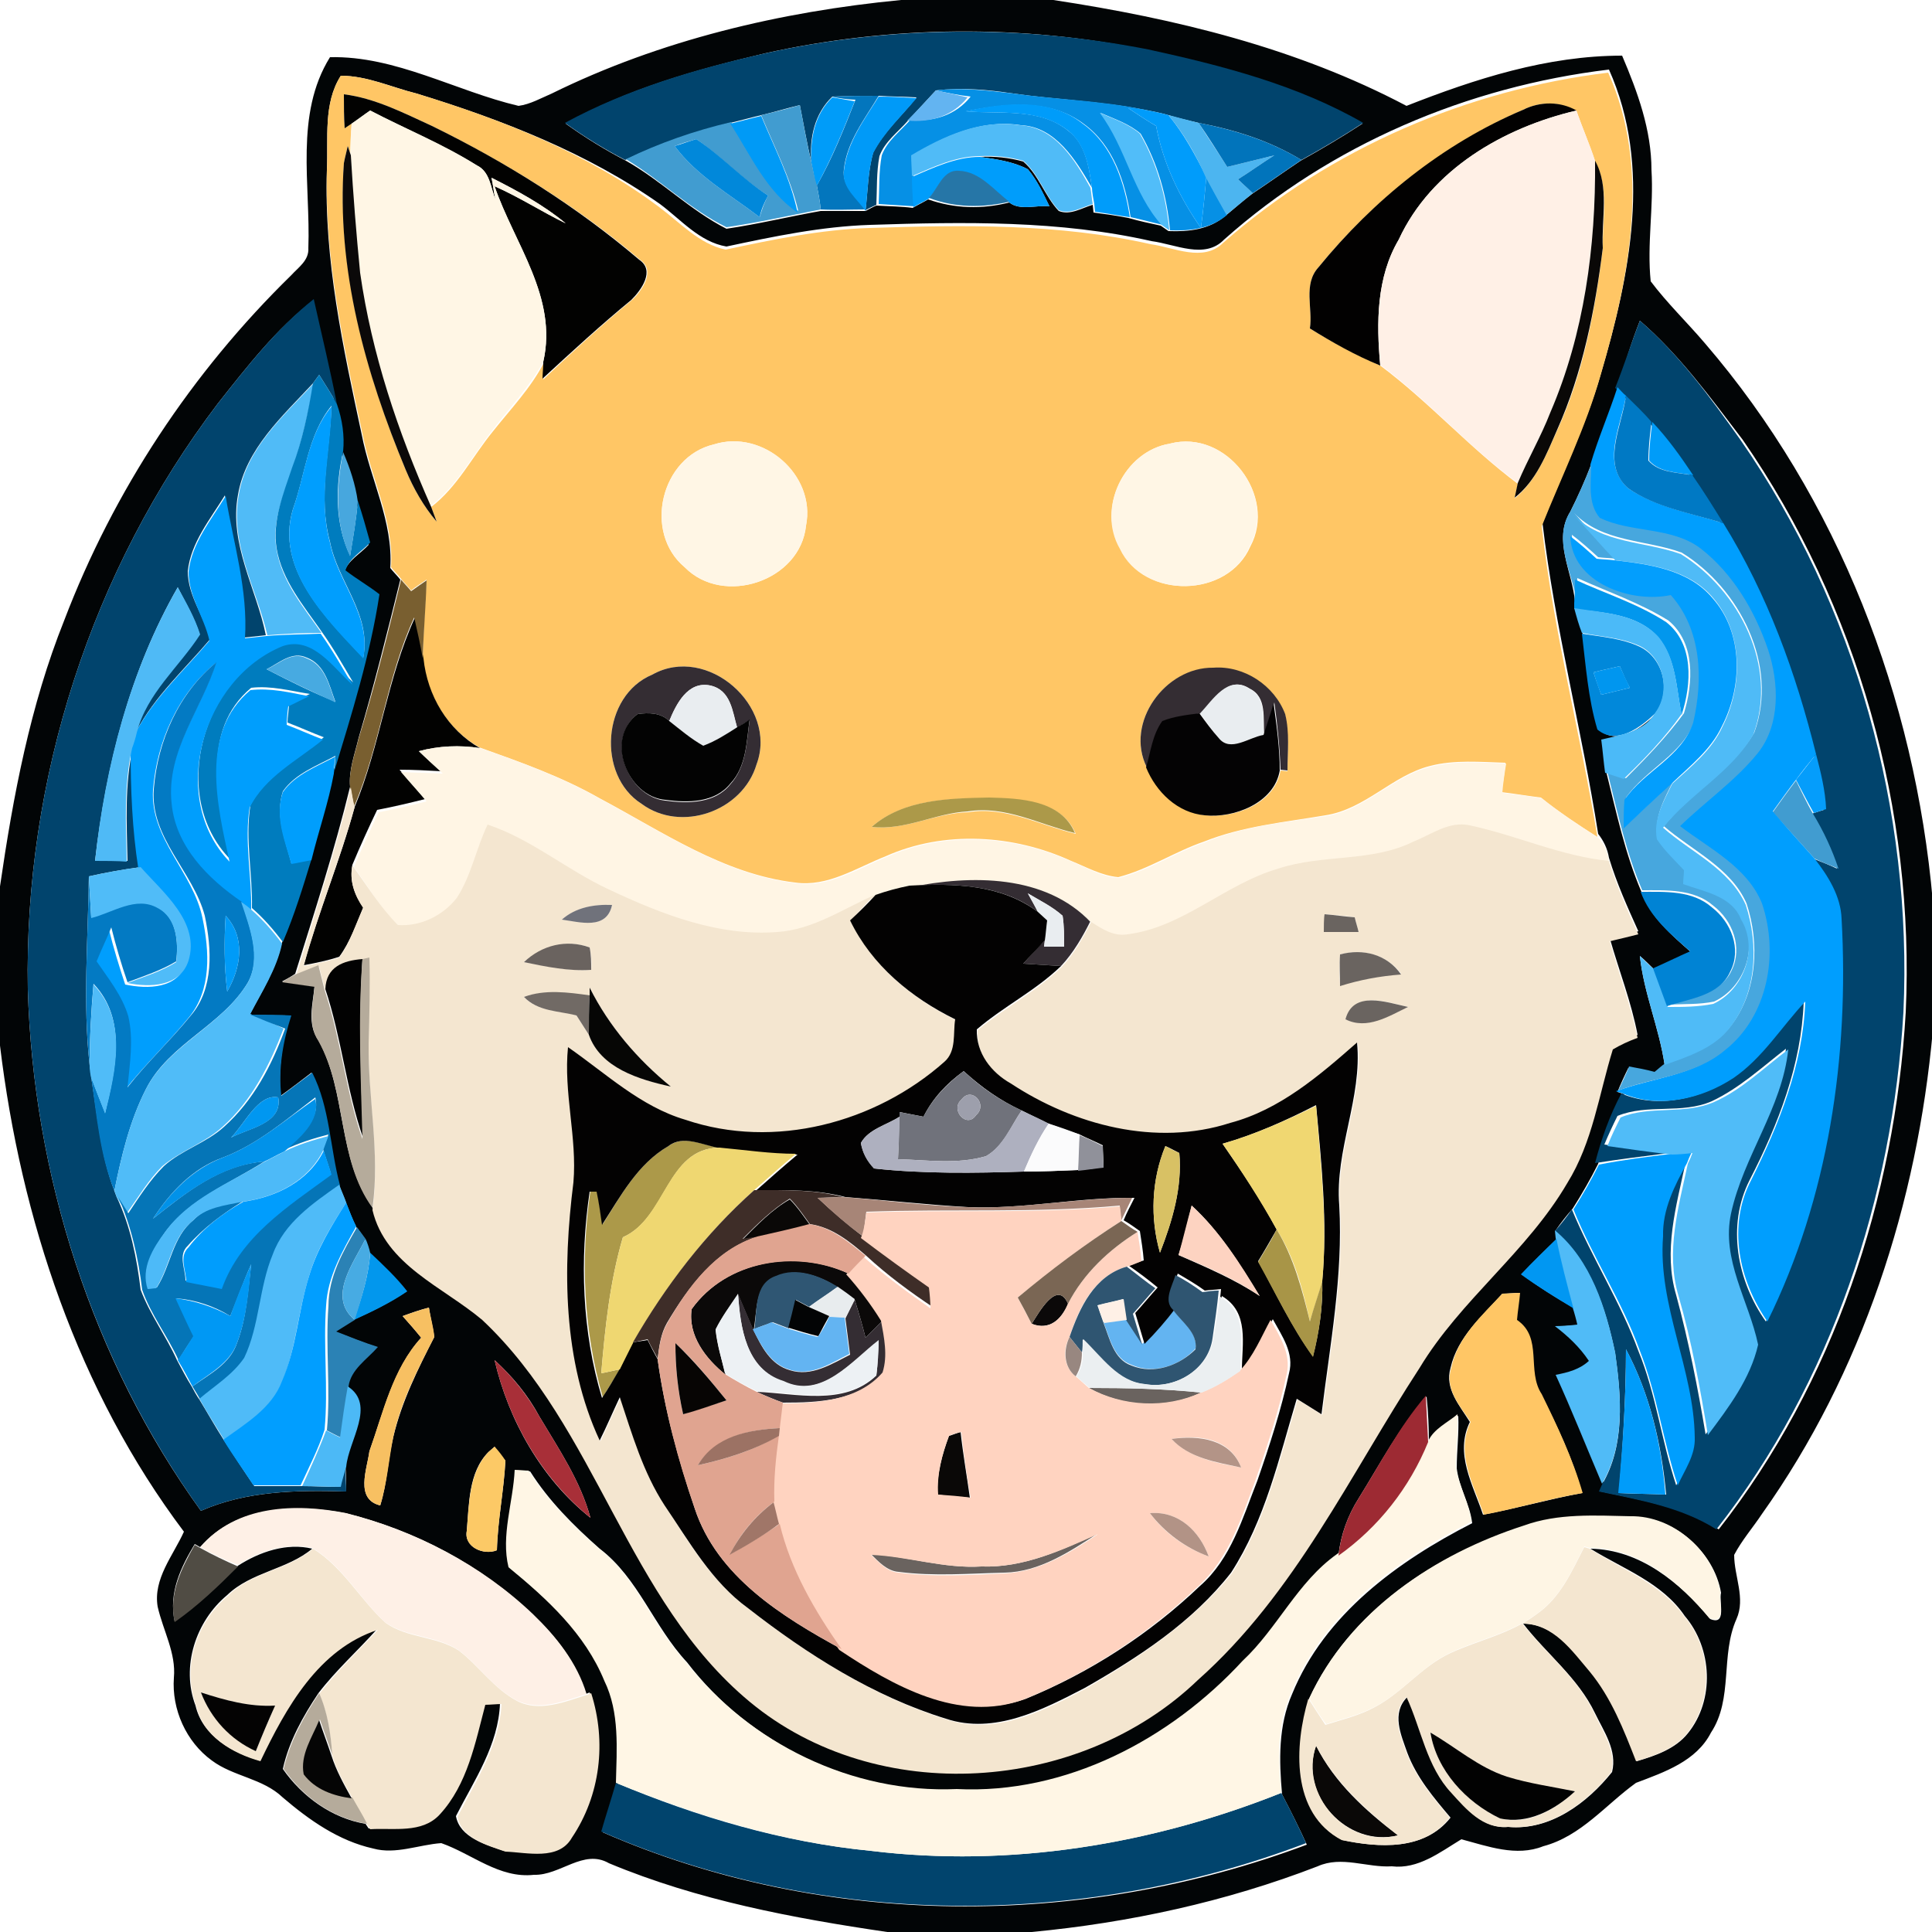 <?xml version="1.0" encoding="utf-8"?>
<!-- Generator: Adobe Illustrator 26.0.3, SVG Export Plug-In . SVG Version: 6.00 Build 0)  -->
<svg version="1.1" id="Layer_1" xmlns="http://www.w3.org/2000/svg" xmlns:xlink="http://www.w3.org/1999/xlink" x="0px" y="0px"
	 viewBox="0 0 250 250" style="enable-background:new 0 0 250 250;" xml:space="preserve">
<style type="text/css">
	.st0{fill:#020506;}
	.st1{fill:#01446D;}
	.st2{fill:#FFC665;}
	.st3{fill:#0690E5;}
	.st4{fill:#020201;}
	.st5{fill:#0376BD;}
	.st6{fill:#009AF8;}
	.st7{fill:#63B4F1;}
	.st8{fill:#009CF9;}
	.st9{fill:#009CFA;}
	.st10{fill:#020101;}
	.st11{fill:#419CD0;}
	.st12{fill:#009CFB;}
	.st13{fill:#FFF6E5;}
	.st14{fill:#009AF6;}
	.st15{fill:#51BDF9;}
	.st16{fill:#4CB5F0;}
	.st17{fill:#FFF0E6;}
	.st18{fill:#50BBF7;}
	.st19{fill:#0174BB;}
	.st20{fill:#0188DA;}
	.st21{fill:#0B0909;}
	.st22{fill:#009DFB;}
	.st23{fill:#0A0807;}
	.st24{fill:#2676A7;}
	.st25{fill:#007CBE;}
	.st26{fill:#009EFE;}
	.st27{fill:#0079C4;}
	.st28{fill:#47A7DE;}
	.st29{fill:#009EFD;}
	.st30{fill:#4FBBF7;}
	.st31{fill:#039EFD;}
	.st32{fill:#795F30;}
	.st33{fill:#0297ED;}
	.st34{fill:#4FBAF6;}
	.st35{fill:#4BBAF8;}
	.st36{fill:#47AAE1;}
	.st37{fill:#037AC3;}
	.st38{fill:#0096EF;}
	.st39{fill:#342D33;}
	.st40{fill:#E9EDF0;}
	.st41{fill:#040304;}
	.st42{fill:#030303;}
	.st43{fill:#FFF5E4;}
	.st44{fill:#009EFC;}
	.st45{fill:#059DFB;}
	.st46{fill:#F4E6D0;}
	.st47{fill:#AC9949;}
	.st48{fill:#50BCF8;}
	.st49{fill:#030202;}
	.st50{fill:#0083D4;}
	.st51{fill:#70727B;}
	.st52{fill:#6A6460;}
	.st53{fill:#009BF8;}
	.st54{fill:#6A635F;}
	.st55{fill:#020202;}
	.st56{fill:#B5AB9B;}
	.st57{fill:#716A65;}
	.st58{fill:#060605;}
	.st59{fill:#0575B7;}
	.st60{fill:#0097F1;}
	.st61{fill:#0192E9;}
	.st62{fill:#9D9FAC;}
	.st63{fill:#F0D771;}
	.st64{fill:#AEB0BF;}
	.st65{fill:#FBFBFC;}
	.st66{fill:#4DBAF8;}
	.st67{fill:#90919A;}
	.st68{fill:#009DFD;}
	.st69{fill:#EFD771;}
	.st70{fill:#D8C164;}
	.st71{fill:#4FBBF8;}
	.st72{fill:#3E2D28;}
	.st73{fill:#A78577;}
	.st74{fill:#019EFF;}
	.st75{fill:#FFD3C0;}
	.st76{fill:#FDD3C1;}
	.st77{fill:#7A6654;}
	.st78{fill:#2B82B5;}
	.st79{fill:#E0A490;}
	.st80{fill:#A89547;}
	.st81{fill:#47ABE3;}
	.st82{fill:#0197F2;}
	.st83{fill:#0098F4;}
	.st84{fill:#2F5571;}
	.st85{fill:#2F5673;}
	.st86{fill:#E8ECEE;}
	.st87{fill:#EDF1F4;}
	.st88{fill:#030405;}
	.st89{fill:#FEF0E6;}
	.st90{fill:#F7C062;}
	.st91{fill:#EBEFF1;}
	.st92{fill:#63B4F2;}
	.st93{fill:#988780;}
	.st94{fill:#070504;}
	.st95{fill:#A82F38;}
	.st96{fill:#4CB9F6;}
	.st97{fill:#9D2A33;}
	.st98{fill:#9C7264;}
	.st99{fill:#B39487;}
	.st100{fill:#FCC966;}
	.st101{fill:#A07668;}
	.st102{fill:#B29386;}
	.st103{fill:#FEF5E4;}
	.st104{fill:#504C44;}
	.st105{fill:#040303;}
	.st106{fill:#050505;}
</style>
<g id="_x23_020506ff">
	<path class="st0" d="M116.6,0h19.7c15.8,2.4,31.5,6.2,45.7,13.7c8.9-3.5,18.2-6.5,27.9-6.5c2,4.7,3.8,9.6,3.8,14.8
		c0.3,4.8-0.6,9.6-0.1,14.4c2.1,2.8,4.7,5.3,7,8c17.3,20.1,27.2,45.9,29.5,72.2v16.8c-2,22.2-9.1,44.2-22.1,62.5
		c-1.2,1.8-2.6,3.4-3.6,5.3c0,2.8,1.5,5.6,0.3,8.3c-2.1,4.7-0.4,10.3-3.3,14.7c-1.9,3.7-6,5.1-9.7,6.5c-3.9,2.8-7.1,6.9-12,8.2
		c-3.5,1.4-7.2,0-10.6-0.9c-2.8,1.7-5.6,3.9-9,3.5c-3.2,0.2-6.5-1.4-9.6,0c-11.9,4.6-24.4,7.3-37,8.5h-18.7
		c-12.2-1.8-24.5-4.1-36-8.9c-3.3-1.9-6.3,1.6-9.7,1.5c-4.5,0.5-8-2.7-12-4.1c-2.9,0.2-5.9,1.5-8.8,0.7c-4.5-1-8.3-3.7-11.7-6.6
		c-2.6-2.5-6.4-2.7-9.2-4.8c-3.3-2.4-5.2-6.6-4.9-10.7c0.3-3.2-1.4-6.1-2.1-9.2c-0.6-3.6,2-6.6,3.4-9.7C10.1,180,2.7,157.7,0,135.3
		v-20.6C1.7,103,3.9,91.3,8.3,80.3c6.4-16.8,16.5-32.1,29.4-44.7c0.9-1,2.3-1.9,2.2-3.5c0.3-8.2-1.8-17.3,2.8-24.7
		c8.5-0.2,16.3,4.4,24.4,6.3c1.5-0.2,2.9-1,4.3-1.6C85.4,5.2,101,1.5,116.6,0 M99,6.9c-8.9,2.1-17.8,4.6-25.8,9.1
		c2.5,1.8,5.1,3.4,7.8,4.8c4.6,2.6,8.3,6.4,13,8.8c4.1-0.6,8.2-1.6,12.2-2.3c1.9,0,3.9,0,5.8,0c0.4-0.2,1.1-0.6,1.4-0.7
		c1.6,0.1,3.2,0.1,4.7,0.3c0.5-0.3,1.5-0.8,2-1.1c3.4,1.2,7,1.3,10.5,0.4c1.4,1.1,3.5,0.3,5.2,0.5c-0.8-1.6-1.6-3.4-2.8-4.8
		c-1.9-1-4.1-1.3-6.2-1.6c1.9-0.1,3.8,0.1,5.6,0.6c2,1.7,2.8,4.5,4.6,6.4c1.5,0.6,3-0.4,4.4-0.8l0.1,1c1.5,0.2,3,0.4,4.5,0.7
		c1.4,0.4,2.8,0.7,4.2,1l1,0.7c2.7,0.1,5.3-0.2,7.4-2c1.1-0.9,2.2-1.9,3.4-2.8c2.1-1.4,4.2-2.9,6.3-4.3c2.7-1.5,5.4-3.1,8-4.8
		c-8.6-4.9-18.3-7.4-27.8-9.5C132.3,3.1,115.2,3.3,99,6.9 M44.1,9.8c-2.3,3.6-1.6,8.1-1.8,12.2c-0.4,11.6,2.1,23,4.5,34.2
		c1.1,5.8,4.1,11.3,3.7,17.3c0.3,0.4,1,1.1,1.3,1.5c-1.7,6.9-3.4,13.7-5.4,20.5c-0.5,2.1-1.3,4.2-1.1,6.3c-2,8.2-4.6,16.2-7.1,24.2
		c-0.4,0.3-1.3,0.8-1.7,1c1.4,0.2,2.8,0.4,4.2,0.6c-0.2,2.3-1,4.9,0.5,7c3.7,6.7,2.4,15.2,7,21.6c1.7,7.1,9.2,9.9,14.2,14.2
		c14.9,14,18.7,36.2,34.6,49.4c16.5,13.7,42.7,11.9,58-2.8c12.5-11.1,19.7-26.5,28.7-40.4c5.4-8.8,14-14.9,19.1-23.9
		c3.2-5.2,4-11.5,5.9-17.3c1-0.6,2.1-1.1,3.2-1.5c-0.8-4.2-2.4-8.3-3.6-12.5c1.2-0.3,2.4-0.6,3.7-0.9c-1.4-3.1-2.8-6.2-3.8-9.5
		c-0.2-1.2-0.7-2.2-1.4-3.1c-2.1-13.4-5.6-26.7-7.2-40.2c2.6-6.5,5.7-12.8,7.6-19.5c3.7-12.6,6.6-26.7,1-39.2
		c-18.3,2.2-36,9.7-49.8,22c-2.5,2.6-6.3,0.6-9.4,0.2c-11.9-2.7-24.3-2.5-36.4-2.1c-6.3,0.2-12.5,1.5-18.6,2.8
		c-3.5-0.6-5.9-3.5-8.6-5.5C76,19.8,65,15.5,53.9,12.1C50.7,11.3,47.5,9.8,44.1,9.8 M28.2,52.2C11.8,73.8,3.1,100.9,3.6,128
		c0.7,24,8.3,48,22.4,67.5c5.9-2.6,12.5-2.7,18.8-2.5c0-0.8,0-2.4-0.1-3.2c0.3-3.3,3.9-7.9,0.2-10.4c0.3-2.3,2.4-3.6,3.8-5.1
		c-1.8-0.6-3.6-1.3-5.4-2c0.8-0.5,1.6-1,2.4-1.5c2.4-1.1,4.7-2.2,6.9-3.7c-1.5-1.8-3.2-3.4-4.8-5c-0.2-0.4-0.5-1.4-0.6-1.8
		c-0.3-0.4-0.8-1.2-1.1-1.5c-0.5-1-0.9-2.1-1.3-3.1c-0.2-0.6-0.7-1.7-0.9-2.3c-1.3-4.8-1.3-10.1-3.6-14.6c-1.3,1-2.6,2-4,3
		c-0.3-3.5,0.2-7.1,1.3-10.4c-1.8,0-3.6,0-5.3-0.1c1.5-2.9,3.4-5.8,4.1-9.1c1.5-3.5,2.6-7.1,3.7-10.7c0.8-3.8,2.2-7.4,2.9-11.2
		c2.3-7.6,4.8-15.3,5.9-23.1c-1.4-1.2-3-2-4.4-3.1c0.5-1.6,2.1-2.4,3.2-3.6c-0.5-1.8-1-3.6-1.6-5.4c-0.3-2.2-1-4.4-1.9-6.4
		c0.2-2.1-0.1-4.2-0.8-6.1c-0.9-4.5-2-9-3-13.6C35.8,42.5,32,47.4,28.2,52.2 M212.2,41.5c-1.1,2.8-2,5.7-2.8,8.6
		c-1.1,3.4-2.5,6.6-3.5,10c-0.8,2.1-1.7,4.1-2.7,6.1c-2.3,3.7,0.3,7.8,0.6,11.7l0,0.8c0.3,1.1,0.6,2.2,1,3.3
		c0.5,4.1,0.8,8.4,2.1,12.4c2.5,2.2,5.6-0.3,7.5-2.1c-1.3,2.6-4.4,3-7,3.5c0.2,1.4,0.3,2.9,0.5,4.3c1.3,5.2,2.4,10.4,4.5,15.3
		c1.2,3.3,3.9,5.6,6.4,7.8c-1.6,0.8-3.2,1.5-4.8,2.2c-0.4-0.4-1.3-1.3-1.8-1.7c0.5,4.8,2.5,9.3,3.2,14.1c-0.4,0.3-1,0.9-1.4,1.1
		c-1.1-0.2-2.2-0.5-3.3-0.7c-0.4,0.8-1.1,2.3-1.4,3.1l0.9,0.3c-1.5,2.8-2.6,5.9-3.4,9c-1,2-2.1,3.9-3.3,5.8
		c-0.8,0.9-1.5,1.8-2.2,2.8l0.2,1.1c-1.6,1.5-3.1,3-4.6,4.6c2.2,1.6,4.5,3.1,6.9,4.4c0.2,0.5,0.4,1.6,0.6,2.2
		c-0.7,0-2.2,0.1-2.9,0.2c1.7,1.2,3.2,2.7,4.4,4.5c-1.2,1.1-2.8,1.5-4.3,1.8c2.1,4.7,4,9.4,6,14.1l-0.4,0.9c5.2,1.1,10.6,2,15.2,4.9
		c14.9-19,22.8-42.9,24.2-66.9c1.2-26.1-6.2-52.6-21.1-74.1C221.3,51.4,217.3,45.9,212.2,41.5 M194.4,167.4
		c-2.6,2.9-5.8,5.6-6.7,9.6c-0.8,2.7,1.2,4.9,2.5,7c-2,4.1,0.4,8.1,1.7,12c4.3-0.8,8.5-2,12.8-2.8c-1.2-4.5-3.2-8.7-5.3-12.8
		c-2.1-3,0.1-7.3-3.2-9.6c0.1-1.2,0.3-2.3,0.4-3.5C196.1,167.3,195,167.4,194.4,167.4 M52.1,170.3c0.8,0.9,1.6,1.8,2.4,2.8
		c-3.7,4.1-4.9,9.7-6.7,14.7c-0.3,2.3-1.9,6.2,1.4,7c0.9-2.9,1-6,1.7-8.9c1.1-4.6,3.2-8.8,5.3-12.9c-0.2-1.3-0.5-2.5-0.7-3.8
		C54.3,169.5,53.2,169.9,52.1,170.3 M64,176c1.8,7.8,6.1,15.4,12.4,20.4c-1.3-4.8-4.1-8.9-6.6-13.1C68.3,180.5,66.3,178.1,64,176
		 M175.8,193.9c-1.4,2.2-2.3,4.7-2.6,7.3c-5.1,3.6-7.7,9.5-12.2,13.8c-9.4,10.2-22.8,17.3-37,16.6c-13.5,0.6-26.9-5.8-35.1-16.5
		c-4.3-4.6-6.3-10.9-11.3-14.7c-3.4-3-6.6-6.2-9-10c-0.5,0-1.4-0.1-1.8-0.1c-0.2,4.2-1.9,8.5-0.8,12.6c5,4.1,9.9,8.6,12.4,14.7
		c2,4.1,1.6,8.8,1.5,13.2c-0.6,2.1-1.3,4.2-1.9,6.3c28.6,12.5,62,12.5,91.1,1.6c-1-2.2-2.1-4.4-3.2-6.5c-0.4-4.4-0.5-8.9,1.3-13
		c4.2-10.3,13.7-17.2,23.3-22.1c-0.3-2.5-1.7-4.6-2-7.1c0-2.3,0.3-4.5,0.2-6.8c-1.3,1.1-3.1,1.8-3.8,3.5c0-2-0.1-4-0.3-6
		C181.1,184.6,178.6,189.4,175.8,193.9 M63.2,187.9c-2.6,2.6-2.5,6.8-2.8,10.2c-0.4,2.1,2.2,3.2,3.9,2.5c0.1-3.9,0.9-7.7,1.1-11.6
		c-0.4-0.4-1.1-1.3-1.4-1.8L63.2,187.9 M25.9,200.2l-0.7-0.4c-1.8,3-3.4,6.3-2.6,10c3-2.1,5.6-4.6,8.2-7.2c2.8-1.8,6.3-3,9.6-2.2
		c-3.2,2.7-7.9,3-11,6c-4.1,3.4-6,9.3-4.1,14.3c0.9,3.9,4.7,6.1,8.3,7.1c3.3-6.8,7.5-14.5,15.2-17c-2.5,2.8-5.3,5.3-7.6,8.3
		c-2,3-3.8,6.2-4.6,9.8c2.5,3.6,6.4,6.4,10.7,7.1l0.4,0.6c3-0.2,6.7,0.6,9-1.9c3.6-3.8,4.6-9.2,5.9-14.2c0.5,0,1.6-0.1,2.1-0.1
		c-0.2,5.4-3.3,9.9-5.7,14.6c0.5,2.8,3.9,3.7,6.2,4.5c2.8,0.1,6.9,1.2,8.6-1.8c3.7-5.5,4.5-12.4,2.5-18.7l-0.5,0.2
		c-1.2-4.1-3.9-7.5-6.9-10.3c-6.7-6.4-15.2-10.9-24.2-13.1C38.3,194.6,30.6,194.8,25.9,200.2 M169.4,219.8
		c-1.8,6.1-2.3,14.9,4.3,18.3c4.7,1,10.6,1.4,14-2.9c-2.2-2.6-4.4-5.2-5.6-8.4c-0.8-2.3-2.1-5.1,0-7.2c1.9,4.2,2.6,9,5.8,12.4
		c1.9,2.1,4.1,4.7,7.3,4.4c5.4,0.5,10.2-3.1,13.4-7.1c0.7-2.8-1.1-5.3-2.2-7.6c-2.2-4.6-6.3-7.7-9.3-11.6c3.9,0,6.4,3.4,8.7,6.2
		c2.8,3.4,4.4,7.5,6,11.6c2.4-0.7,5-1.6,6.6-3.6c3.5-4.3,3.2-11-0.4-15.2c-2.9-4.3-8-6.1-12.2-8.7c6.4,0.1,11.6,4.4,15.5,9.1
		c2.2,0.9,1.1-2.2,1.4-3.4c-0.9-5.3-6.1-9.9-11.6-9.8c-4.6-0.1-9.4-0.4-13.8,1.2C185.7,201.1,174.6,208.5,169.4,219.8z"/>
</g>
<g id="_x23_01446dff">
	<path class="st1" d="M99,6.9c16.3-3.6,33.3-3.7,49.6-0.5c9.6,2.1,19.3,4.6,27.8,9.5c-2.6,1.7-5.3,3.3-8,4.8
		c-4.1-2.5-8.6-3.9-13.3-4.8c-1.3-0.3-2.6-0.6-3.9-1c-1-0.3-2.1-0.5-3.1-0.7c-5.6-1.1-11.4-1.3-17-2.1c-3.3-0.5-6.6-0.8-10-0.4
		c-1.2,1.3-2.4,2.6-3.6,3.9c-1.3,1.5-3,2.7-3.7,4.6c-0.4,2.1-0.3,4.2-0.4,6.3c-0.4,0.2-1.1,0.5-1.4,0.7c0.3-2.5,0.3-5.1,1-7.5
		c1.4-2.7,3.7-4.7,5.6-7.1c-1.6-0.1-3.3-0.1-4.9-0.2c-2,0-4,0-6,0.1c-2.3,2.2-3,5.4-2.7,8.5c-0.6-2.5-1-4.9-1.5-7.4
		c-1.7,0.4-3.3,0.9-5,1.3c-1.3,0.3-2.7,0.7-4,1c-4.7,1.2-9.2,2.7-13.6,4.8c-2.7-1.4-5.3-3-7.8-4.8C81.2,11.5,90.1,8.9,99,6.9z"/>
	<path class="st1" d="M28.2,52.2c3.8-4.8,7.6-9.7,12.4-13.5c1,4.5,2.1,9,3,13.6c-0.7-1.3-1.5-2.5-2.3-3.8c-0.2,0.3-0.6,0.8-0.8,1.1
		c-3.9,4.2-8.7,8.5-9.7,14.4c-1.2,6.4,2.4,12.2,3.6,18.2c-0.9,0.1-1.9,0.2-2.8,0.3c0.4-6.2-1.5-12.3-2.5-18.4
		c-1.9,3.1-4.4,6.1-4.8,9.8c0,3.2,2.1,5.8,2.9,8.8c-3.3,3.9-7.2,7.4-9.6,12c1.2-5.1,5.4-8.5,8.2-12.7C25.2,80,24,78,23,76
		c-6.2,10.8-9.3,23.1-10.7,35.4c1,0,3.2,0,4.2,0c-0.1-4.9-0.4-9.8,0.7-14.7c0,5.2,0.2,10.4,1,15.5c-2.2,0.3-4.5,0.7-6.7,1.2
		c-0.1,8.1-0.8,16.3,0.1,24.5c0.1,0.4,0.2,1.2,0.2,1.5c0.8,4.9,1.2,10,3,14.7l0.3,0.8c1.8,3.8,2.6,7.9,3.1,12c1.2,3.2,3.3,6,4.7,9.1
		c0.6,1.1,1.2,2.3,1.9,3.4c0.2,0.4,0.7,1.3,1,1.7c1.1,1.8,2.1,3.6,3.2,5.3c1.3,2,2.6,4,3.9,5.9c2,0,4.1,0,6.1,0c1.7,0,3.3,0.1,5,0.1
		c0.2-0.7,0.5-2,0.7-2.6c0,0.8,0.1,2.4,0.1,3.2c-6.4-0.2-12.9-0.1-18.8,2.5C11.9,175.9,4.3,152,3.6,128
		C3.1,100.9,11.8,73.8,28.2,52.2z"/>
	<path class="st1" d="M212.2,41.5c5.1,4.4,9.1,9.9,13,15.4c14.9,21.5,22.3,48,21.1,74.1c-1.4,23.9-9.3,47.9-24.2,66.9
		c-4.6-2.9-10-3.8-15.2-4.9l0.4-0.9c3-5.1,2.5-11.3,1.7-17c-1.2-5.8-3.2-11.9-7.8-15.8c0.8-0.9,1.5-1.8,2.2-2.8
		c2.6,6.3,6.3,12,8.6,18.3c2.3,5.6,3,11.7,4.9,17.4c0.9-1.9,2.3-3.9,2.2-6.2c0-8.9-4.7-17.1-4.1-26c-0.1-3.4,1.5-6.5,3.1-9.5
		c-1.2,5.6-2.9,11.4-1.2,17.1c1.6,5.9,2.8,12,3.8,18c2.7-3.5,5.5-7.3,6.5-11.7c-1.1-5.6-4.8-11-3.5-17c1.6-7.4,6.6-13.6,7.4-21.2
		c-3.1,2.4-6,5.1-9.6,6.8c-3.9,1.7-8.3,0.3-12.2,1.9c-0.6,1.2-1.2,2.5-1.7,3.7c2.8,0.4,5.6,0.8,8.4,1.1c-3.2,0.4-6.4,0.8-9.6,1.3
		c0.8-3.1,1.9-6.2,3.4-9c4.7,2,10.2,0.7,14.3-2c3.8-2.6,6.2-6.6,9.3-9.9c-0.3,8.2-3.3,15.9-7,23.1c-3,5.9-1.6,13.1,2.1,18.3
		c7.9-16.1,10.6-34.4,9.6-52.1c-0.1-3-1.8-5.5-3.5-7.8c0.8,0.3,2.3,0.9,3.1,1.3c-0.8-2.5-1.9-4.9-3.3-7.1c0.4-0.1,1.2-0.4,1.6-0.5
		c0-2.4-0.6-4.8-1.3-7.1c-2.6-10.5-6.3-20.7-12-29.9c-1.3-2.1-2.6-4.2-4-6.2c-1.6-2.4-3.3-4.8-5.3-6.9c-1.1-1.2-2.2-2.3-3.3-3.4
		c-0.3-0.3-0.8-0.8-1.1-1.1C210.2,47.2,211.1,44.3,212.2,41.5 M210.4,174.6c0,6.2-0.4,12.4-0.9,18.6c2,0.1,4,0.1,6.1,0.2
		C215,186.9,213.5,180.4,210.4,174.6z"/>
	<path class="st1" d="M77.8,237c0.6-2.1,1.3-4.2,1.9-6.3c10.5,4.4,21.6,7.7,33,8.8c17.9,2.2,36.3-0.8,53.1-7.5
		c1.1,2.1,2.2,4.3,3.2,6.5C139.9,249.6,106.4,249.5,77.8,237z"/>
</g>
<g id="_x23_ffc665ff">
	<path class="st2" d="M44.1,9.8c3.4,0,6.5,1.5,9.8,2.3C65,15.5,76,19.8,85.3,26.8c2.7,2,5.2,4.8,8.6,5.5c6.1-1.3,12.3-2.6,18.6-2.8
		c12.2-0.4,24.5-0.6,36.4,2.1c3,0.4,6.8,2.4,9.4-0.2c13.9-12.2,31.6-19.8,49.8-22c5.6,12.5,2.7,26.6-1,39.2c-1.9,6.7-5,13-7.6,19.5
		c1.5,13.5,5,26.8,7.2,40.2c-2.5-1.6-5-3.2-7.3-5.1c-1.7-0.2-3.4-0.5-5.1-0.7c0.2-1.3,0.4-2.5,0.5-3.8c-3.2-0.1-6.6-0.4-9.7,0.4
		c-4.9,1.2-8.4,5.6-13.6,6.4c-5.3,0.9-10.7,1.4-15.7,3.4c-3.8,1.3-7.2,3.6-11.1,4.6c-2.2-0.2-4.1-1.3-6.1-2.1
		c-7.4-3.4-16.4-4-24-0.6c-3.8,1.5-7.5,4-11.7,3.4c-9.3-1.1-17.2-6.6-25.3-10.9c-4.9-2.8-10.3-4.7-15.6-6.6
		c-4.2-2.4-6.8-6.8-7.3-11.6c0.1-3.4,0.3-6.7,0.5-10.1c-0.7,0.5-1.4,0.9-2,1.4c-0.3-0.4-1-1.1-1.3-1.5c-0.3-0.4-1-1.1-1.3-1.5
		c0.4-6-2.6-11.5-3.7-17.3C44.5,45,42,33.6,42.3,22C42.5,17.9,41.8,13.4,44.1,9.8 M44.5,12.2c0,1.5,0,3,0.1,4.4l0.9-0.6
		c-0.1,1.4-0.1,2.8-0.1,4.1L45,18.9c-0.1,0.5-0.4,1.6-0.5,2.2c-0.9,13.7,2.8,27.1,8,39.7c1,2.4,2.3,4.7,4,6.7
		c-0.2-0.5-0.5-1.4-0.7-1.9c3.4-2.6,5.3-6.5,8-9.8c2.3-2.9,4.9-5.6,6.6-8.9c0,0.5-0.1,1.6-0.1,2.2c3.7-3.5,7.5-7,11.5-10.3
		c1.3-1.2,3.1-3.8,1-5.2C74.6,26.6,65.4,21,55.9,16.3C52.2,14.6,48.5,12.7,44.5,12.2 M197.1,14.2c-10.3,4.5-19.4,11.7-26.5,20.4
		c-2,2.2-0.7,5.3-1.1,7.9c2.9,1.8,5.9,3.4,9.1,4.8c6.3,4.7,11.5,10.6,17.8,15.3c-0.1,0.5-0.3,1.4-0.4,1.9c2.8-2.3,4.1-5.7,5.5-8.8
		c3.4-7.4,4.9-15.5,5.9-23.5c-0.1-3.7,0.9-7.9-1-11.3c-0.7-2.2-1.6-4.3-2.4-6.5C201.9,13.1,199.3,13.1,197.1,14.2 M92.4,57.5
		c-6.9,1.6-9.2,11.4-3.8,15.9c5,5.1,15,1.8,15.7-5.4C105.6,61.5,98.7,55.5,92.4,57.5 M151.4,57.4c-6,1-9.5,8.4-6.4,13.6
		c3.1,6.6,13.9,6.4,16.8-0.3C165.3,64.2,158.7,55.5,151.4,57.4 M84.4,87.3C77.9,90,77.2,100.3,83,104c5.1,3.8,13.1,1,14.9-5.1
		C100.7,91.4,91.5,83.3,84.4,87.3 M148.4,99.3c1.3,3.1,4.1,5.8,7.6,6.2c3.9,0.4,9-1.6,9.7-5.8l0.9,0.1c0-2.4,0.2-4.9-0.3-7.3
		c-1.4-3.7-5.3-6.3-9.3-6C150.8,86.3,145.5,93.5,148.4,99.3 M112.8,107c4.3,0.5,8.2-1.8,12.5-1.9c4.8-0.8,9.3,1.7,13.9,2.8
		c-1.8-4.3-7.1-4.5-11.1-4.6C122.9,103.3,117,103.4,112.8,107z"/>
	<path class="st2" d="M194.4,167.4c0.6,0,1.7-0.1,2.3-0.1c-0.1,1.2-0.3,2.3-0.4,3.5c3.4,2.3,1.2,6.6,3.2,9.6c2,4.1,4,8.3,5.3,12.8
		c-4.3,0.7-8.5,2-12.8,2.8c-1.3-3.9-3.7-7.9-1.7-12c-1.4-2.1-3.4-4.3-2.5-7C188.6,173,191.8,170.2,194.4,167.4z"/>
</g>
<g id="_x23_0690e5ff">
	<path class="st3" d="M121.1,11.7c3.3-0.4,6.7,0,10,0.4c5.7,0.8,11.4,0.9,17,2.1c-0.5,0-1.6-0.1-2.1-0.2c1.2,0.8,2.4,1.6,3.6,2.3
		c0.9,4.8,3,9.2,5.8,13.2c0.3-2.2,0.5-4.4,0.7-6.6c0.8,1.6,1.8,3.3,2.7,4.9c-2.1,1.8-4.8,2.1-7.4,2c-0.4-4.4-1.6-8.7-3.8-12.5
		c-1.5-1.3-3.4-1.9-5.2-2.7c3.4,4.5,4.3,10.4,8.1,14.5c-1.4-0.3-2.8-0.7-4.2-1c-0.7-4.5-2.2-9.3-6.1-12.1
		c-4.4-3.3-10.2-2.6-15.2-1.6c4.4,0.4,9.5-0.5,13.2,2.5c2.3,1.7,2.7,4.7,3.1,7.4c-2.1-3.6-4.7-7.9-9.2-8.1c-5.1-0.8-9.8,1.4-14,3.9
		c0,0.7,0.1,2.1,0.1,2.8c0.1,1,0.2,2.9,0.2,3.8c-1.6-0.1-3.2-0.2-4.7-0.3c0.1-2.1,0-4.2,0.4-6.3c0.7-1.9,2.4-3.1,3.7-4.6
		c3,0.3,5.9-0.6,7.8-3C123.9,12.3,122.5,12,121.1,11.7z"/>
</g>
<g id="_x23_020201ff">
	<path class="st4" d="M44.5,12.2c4,0.5,7.7,2.4,11.4,4.1c9.6,4.7,18.7,10.4,26.8,17.3c2.1,1.4,0.3,3.9-1,5.2
		C77.8,42,74,45.5,70.2,49c0-0.5,0.1-1.6,0.1-2.2c1.9-8.4-3.8-15.3-6.3-22.7c3.2,1.4,6.1,3.3,9.2,4.8c-2.9-2.4-6.2-4.2-9.6-5.9
		c0.2,0.9,0.3,1.9,0.5,2.8c-0.6-1.5-0.7-3.6-2.4-4.4c-4.4-2.7-9.2-4.7-13.8-7.1c-0.6,0.4-1.8,1.3-2.4,1.7l-0.9,0.6
		C44.5,15.2,44.5,13.7,44.5,12.2z"/>
	<path class="st4" d="M45.9,104.4c3.3-7.9,4.2-16.7,7.8-24.5c0.4,1.8,0.8,3.5,1.1,5.3c0.5,4.8,3.1,9.2,7.3,11.6
		c-2.6-0.4-5.3-0.3-7.9,0.4c1,0.9,1.9,1.8,2.9,2.6c-1.8-0.1-3.6-0.2-5.4-0.2c1.1,1.3,2.2,2.5,3.3,3.8c-2,0.5-4.1,1-6.2,1.4
		c-1.1,2.3-2.2,4.7-3.2,7.1c-0.4,2,0.2,3.8,1.4,5.5c-0.9,2.2-1.7,4.5-3.1,6.4c-1.5,0.5-3,0.8-4.6,1.1C41.2,118,44,111.4,45.9,104.4z
		"/>
</g>
<g id="_x23_0376bdff">
	<path class="st5" d="M107.7,12.5c2-0.1,4-0.1,6-0.1c-1.8,3-4.1,5.9-4.5,9.5c-0.3,2.2,1.7,3.6,2.8,5.2c-1.9,0-3.9,0.1-5.8,0
		c-0.1-1-0.3-2.1-0.5-3.1c2-3.5,3.5-7.3,5-11.1C109.9,12.9,108.4,12.7,107.7,12.5z"/>
</g>
<g id="_x23_009af8ff">
	<path class="st6" d="M113.7,12.5c1.6,0,3.3,0.1,4.9,0.2c-1.9,2.3-4.2,4.4-5.6,7.1c-0.7,2.4-0.7,5-1,7.5c-1.1-1.6-3.1-3-2.8-5.2
		C109.6,18.4,111.9,15.4,113.7,12.5z"/>
</g>
<g id="_x23_63b4f1ff">
	<path class="st7" d="M121.1,11.7c1.4,0.3,2.8,0.6,4.1,0.9c-1.9,2.4-4.8,3.3-7.8,3C118.7,14.3,119.9,13,121.1,11.7z"/>
	<path class="st7" d="M151.8,169.4c1,1.6,3.2,2.9,2.9,5.1c-2,2.2-5.4,3.4-8.3,2.1c-2.3-0.8-2.8-3.5-3.6-5.5c0.7-0.1,2.2-0.3,2.9-0.4
		c0.7,1.1,1.4,2.1,2.1,3.2C149.3,172.6,150.6,171.1,151.8,169.4z"/>
</g>
<g id="_x23_009cf9ff">
	<path class="st8" d="M105,21.1c-0.2-3.1,0.4-6.3,2.7-8.5c0.7,0.1,2.2,0.4,2.9,0.5c-1.5,3.8-3,7.5-5,11.1
		C105.4,23.1,105.2,22.1,105,21.1z"/>
	<path class="st8" d="M213.4,59.6c0-1.7,0.2-3.3,0.4-5c2,2.1,3.7,4.5,5.3,6.9C217.1,61.1,214.8,61.2,213.4,59.6z"/>
</g>
<g id="_x23_009cfaff">
	<path class="st9" d="M124.9,14.4c5-1.1,10.9-1.8,15.2,1.6c3.9,2.8,5.4,7.6,6.1,12.1c-1.5-0.2-3-0.5-4.5-0.7l-0.1-1
		c-0.1-0.5-0.3-1.6-0.3-2.1c-0.4-2.6-0.8-5.6-3.1-7.4C134.4,13.9,129.2,14.8,124.9,14.4z"/>
	<path class="st9" d="M210.4,174.6c3.1,5.8,4.6,12.3,5.1,18.8c-2-0.1-4.1-0.1-6.1-0.2C210,187,210.4,180.8,210.4,174.6z"/>
</g>
<g id="_x23_020101ff">
	<path class="st10" d="M197.1,14.2c2.2-1.1,4.8-1.1,6.9,0.1c-9.4,2.2-18.8,7.6-23,16.7c-2.9,4.9-2.9,10.8-2.4,16.3
		c-3.2-1.3-6.2-3-9.1-4.8c0.4-2.6-0.9-5.7,1.1-7.9C177.7,25.9,186.7,18.6,197.1,14.2z"/>
</g>
<g id="_x23_419cd0ff">
	<path class="st11" d="M98.5,14.9c1.7-0.4,3.3-0.8,5-1.3c0.5,2.5,0.9,5,1.5,7.4c0.2,1,0.4,2,0.7,3c0.2,1,0.4,2.1,0.5,3.1
		c-4.1,0.8-8.1,1.7-12.2,2.3c-4.7-2.3-8.5-6.1-13-8.8c4.3-2.1,8.9-3.7,13.6-4.8c2.6,4,4.6,8.7,8.7,11.5
		C102.3,23.1,100.2,19,98.5,14.9 M87.3,18.9c2.9,3.9,7.2,6.3,11,9.2c0.3-1,0.6-1.9,1.1-2.8c-3.4-2.1-6.1-5.1-9.3-7.3
		C89.4,18.2,88,18.6,87.3,18.9z"/>
	<path class="st11" d="M229.4,105.1c1-1.4,2-2.8,3-4.1c0.7,1.4,1.4,2.9,2.2,4.3c1.4,2.3,2.5,4.7,3.3,7.1c-0.8-0.3-2.3-0.9-3.1-1.3
		C233,109.1,231.2,107.1,229.4,105.1z"/>
</g>
<g id="_x23_009cfbff">
	<path class="st12" d="M146,14c0.5,0,1.6,0.1,2.1,0.2c1,0.2,2.1,0.4,3.1,0.7c2,2.4,3.5,5.2,4.9,8c-0.2,2.2-0.4,4.4-0.7,6.6
		c-2.8-4-4.9-8.4-5.8-13.2C148.4,15.6,147.2,14.8,146,14z"/>
</g>
<g id="_x23_fff6e5ff">
	<path class="st13" d="M45.5,16c0.6-0.4,1.8-1.3,2.4-1.7c4.6,2.4,9.4,4.3,13.8,7.1c1.7,0.8,1.8,2.9,2.4,4.4
		c-0.2-0.9-0.3-1.9-0.5-2.8c3.3,1.7,6.7,3.5,9.6,5.9c-3.1-1.5-6-3.4-9.2-4.8c2.6,7.5,8.2,14.4,6.3,22.7c-1.8,3.3-4.4,6-6.6,8.9
		c-2.6,3.3-4.6,7.2-8,9.8c-4.3-9.6-7.7-19.8-9.2-30.3c-0.5-5.1-0.9-10.1-1.2-15.2C45.3,18.8,45.4,17.4,45.5,16z"/>
	<path class="st13" d="M92.4,57.5c6.3-2,13.2,3.9,11.9,10.5c-0.8,7.2-10.7,10.5-15.7,5.4C83.2,68.9,85.5,59.1,92.4,57.5z"/>
	<path class="st13" d="M151.4,57.4c7.3-1.9,13.9,6.8,10.3,13.3c-2.8,6.7-13.7,6.9-16.8,0.3C141.9,65.8,145.4,58.4,151.4,57.4z"/>
	<path class="st13" d="M184.8,186.5c0.7-1.6,2.5-2.4,3.8-3.5c0.1,2.3-0.2,4.5-0.2,6.8c0.3,2.4,1.7,4.6,2,7.1
		c-9.6,4.9-19.1,11.8-23.3,22.1c-1.9,4.1-1.7,8.6-1.3,13c-16.8,6.7-35.1,9.7-53.1,7.5c-11.4-1.1-22.4-4.5-33-8.8
		c0.1-4.4,0.5-9.1-1.5-13.2c-2.5-6.1-7.4-10.6-12.4-14.7c-1-4.1,0.6-8.4,0.8-12.6c0.5,0,1.4,0.1,1.8,0.1c2.4,3.8,5.7,7.1,9,10
		c5,3.8,7.1,10.2,11.3,14.7c8.3,10.6,21.6,17.1,35.1,16.5c14.1,0.7,27.6-6.4,37-16.6c4.5-4.2,7.1-10.2,12.2-13.8
		C178.3,197.5,182.4,192.4,184.8,186.5z"/>
</g>
<g id="_x23_009af6ff">
	<path class="st14" d="M94.5,16c1.3-0.3,2.7-0.7,4-1c1.7,4.1,3.8,8.1,4.7,12.5C99.1,24.7,97.1,20,94.5,16z"/>
</g>
<g id="_x23_51bdf9ff">
	<path class="st15" d="M142.3,14.6c1.8,0.8,3.7,1.4,5.2,2.7c2.2,3.8,3.4,8.1,3.8,12.5l-1-0.7C146.6,25,145.7,19.1,142.3,14.6z"/>
</g>
<g id="_x23_4cb5f0ff">
	<path class="st16" d="M151.2,14.9c1.3,0.3,2.6,0.7,3.9,1c1.2,1.9,2.5,3.8,3.7,5.7c2-0.5,4.1-1,6.1-1.5c-1.6,1-3.1,2.1-4.7,3.1
		c0.6,0.6,1.3,1.2,1.9,1.8c-1.1,0.9-2.3,1.9-3.4,2.8c-0.9-1.6-1.8-3.2-2.7-4.9C154.8,20.1,153.2,17.3,151.2,14.9z"/>
</g>
<g id="_x23_fff0e6ff">
	<path class="st17" d="M181,31c4.2-9.1,13.6-14.5,23-16.7c0.7,2.2,1.7,4.3,2.4,6.5c0.1,11.1-1.4,22.4-5.8,32.6
		c-1.2,3.1-2.9,6-4.2,9.1c-6.3-4.6-11.5-10.6-17.8-15.3C178.1,41.8,178.1,35.9,181,31z"/>
</g>
<g id="_x23_50bbf7ff">
	<path class="st18" d="M117.9,20.1c4.2-2.5,9-4.7,14-3.9c4.6,0.2,7.2,4.5,9.2,8.1c0.1,0.5,0.2,1.6,0.3,2.1c-1.4,0.4-2.9,1.4-4.4,0.8
		c-1.8-1.9-2.6-4.7-4.6-6.4c-1.8-0.5-3.7-0.7-5.6-0.6c-3.1,0-6,1.4-8.8,2.6C118,22.2,117.9,20.8,117.9,20.1z"/>
	<path class="st18" d="M30.9,64c1-6,5.8-10.2,9.7-14.4c-0.7,3.8-1.5,7.5-2.8,11.1c-1.1,3.4-2.7,6.9-2,10.5c0.7,4.1,3.5,7.4,5.8,10.7
		c-2.3,0-4.7,0.1-7,0.3C33.2,76.2,29.7,70.4,30.9,64z"/>
	<path class="st18" d="M201.2,159.2c4.7,3.9,6.6,10.1,7.8,15.8c0.8,5.7,1.3,11.9-1.7,17c-2-4.7-3.9-9.5-6-14.1
		c1.6-0.3,3.1-0.7,4.3-1.8c-1.2-1.8-2.7-3.2-4.4-4.5c0.7,0,2.2-0.1,2.9-0.2c-0.1-0.5-0.4-1.6-0.6-2.2c-0.8-3-1.6-6-2.2-9
		L201.2,159.2z"/>
</g>
<g id="_x23_0174bbff">
	<path class="st19" d="M155.1,15.9c4.6,0.9,9.2,2.3,13.3,4.8c-2.1,1.4-4.2,2.9-6.3,4.3c-0.6-0.6-1.3-1.2-1.9-1.8
		c1.6-1,3.1-2.1,4.7-3.1c-2,0.5-4.1,1-6.1,1.5C157.6,19.7,156.4,17.8,155.1,15.9z"/>
</g>
<g id="_x23_0188daff">
	<path class="st20" d="M87.3,18.9c0.7-0.2,2.1-0.7,2.8-0.9c3.3,2.2,6,5.2,9.3,7.3c-0.5,0.9-0.9,1.8-1.1,2.8
		C94.5,25.2,90.2,22.8,87.3,18.9z"/>
	<path class="st20" d="M204.7,82c2.5,0.4,5.2,0.6,7.5,1.7c3.1,1.5,4.1,5.9,2,8.6c-1.9,1.8-5,4.2-7.5,2.1
		C205.5,90.4,205.2,86.1,204.7,82 M206.2,87c0.3,1,0.7,2,1,2.9c1.2-0.3,2.5-0.6,3.7-0.9c-0.5-0.9-0.9-1.9-1.3-2.8
		C208.4,86.5,207.3,86.7,206.2,87z"/>
</g>
<g id="_x23_0b0909ff">
	<path class="st21" d="M44.5,21.1c0.1-0.6,0.4-1.7,0.5-2.2l0.4,1.2c0.3,5.1,0.7,10.1,1.2,15.2c1.5,10.5,4.9,20.6,9.2,30.3
		c0.2,0.5,0.5,1.4,0.7,1.9c-1.7-2-3-4.3-4-6.7C47.3,48.3,43.5,34.8,44.5,21.1z"/>
	<path class="st21" d="M89.5,169.4c4.5-6.3,13.5-7.8,20.3-4.6c1.7,1.8,3.2,3.8,4.5,6c-0.8,0.8-1.5,1.5-2.3,2.3
		c-0.4-1.6-0.9-3.3-1.4-4.9c-0.5-0.4-1.6-1.2-2.2-1.6c-2.3-1.5-5.3-2.6-8-1.4c-2.8,1-2.4,4.6-2.9,7c-0.7-1.6-1.3-3.1-2-4.7
		c-1,1.5-2.1,2.9-2.9,4.6c0.2,2,0.8,3.9,1.3,5.8C91.3,175.8,89,172.8,89.5,169.4z"/>
	<path class="st21" d="M133.5,171.3c0.9-1.4,3.3-5.8,4.7-2.6C137.4,170.7,135.8,172.2,133.5,171.3z"/>
</g>
<g id="_x23_009dfbff">
	<path class="st22" d="M118,22.9c2.8-1.2,5.7-2.6,8.8-2.6c2.1,0.3,4.3,0.6,6.2,1.6c1.2,1.4,2,3.1,2.8,4.8c-1.7-0.2-3.8,0.6-5.2-0.5
		c-2-1.5-3.8-3.9-6.5-4c-2.1-0.1-2.7,2.3-3.9,3.5c-0.5,0.3-1.5,0.8-2,1.1C118.1,25.8,118,23.8,118,22.9z"/>
</g>
<g id="_x23_0a0807ff">
	<path class="st23" d="M206.4,20.8c1.9,3.4,0.8,7.5,1,11.3c-1,8-2.6,16.1-5.9,23.5c-1.4,3.2-2.7,6.6-5.5,8.8
		c0.1-0.5,0.3-1.4,0.4-1.9c1.3-3.1,3-6,4.2-9.1C205,43.2,206.5,31.9,206.4,20.8z"/>
	<path class="st23" d="M96.1,160.4c1.9-1.9,3.8-3.9,6.1-5.2c1,1,1.8,2.2,2.6,3.3c-2.2,0.5-4.5,1.1-6.7,1.6
		C97.6,160.1,96.6,160.3,96.1,160.4z"/>
	<path class="st23" d="M122.8,185.8c0.4-0.1,1.1-0.4,1.5-0.5c0.3,2.8,0.8,5.6,1.2,8.5c-1.4-0.1-2.8-0.2-4.2-0.4
		C121.2,190.8,121.9,188.2,122.8,185.8z"/>
	<path class="st23" d="M170.3,225.9c2.4,4.8,6.4,8.4,10.6,11.6C174.3,239.1,168,232.2,170.3,225.9z"/>
</g>
<g id="_x23_2676a7ff">
	<path class="st24" d="M120.2,25.6c1.2-1.2,1.8-3.7,3.9-3.5c2.7,0.1,4.5,2.5,6.5,4C127.2,26.9,123.5,26.9,120.2,25.6z"/>
</g>
<g id="_x23_007cbeff">
	<path class="st25" d="M40.5,49.6c0.2-0.3,0.6-0.8,0.8-1.1c0.8,1.3,1.6,2.5,2.3,3.8c0.7,2,1,4.1,0.8,6.1c-1,4.5-1.1,9.3,0.9,13.5
		c0.4-2.4,0.8-4.7,1-7.1c0.6,1.8,1.1,3.6,1.6,5.4c-1.1,1.2-2.7,2-3.2,3.6c1.4,1.1,3,2,4.4,3.1c-1.2,7.9-3.6,15.5-5.9,23.1
		c0.1-0.6,0.2-1.7,0.2-2.2c-2.4,1.3-5.2,2.3-6.8,4.6c-1,3.1,0.3,6.3,1.1,9.3c0.7-0.1,1.9-0.4,2.6-0.5c-1.1,3.6-2.2,7.2-3.7,10.7
		c-1.2-1.6-2.5-3.1-4-4.4c0.1-4.4-0.9-8.9-0.2-13.3c2-3.9,6.2-6,9.5-8.8c-1.6-0.6-3.1-1.3-4.7-1.9c0-0.6,0.2-1.8,0.2-2.4
		c0.7-0.3,2-1,2.7-1.3c-2.5-0.4-5-1.1-7.6-0.8c-6.6,5.5-4.3,14.9-2.7,22.2c-8.1-8.3-3.5-23.7,6.9-27.9c3.9-1.4,6.5,2.8,9,5
		c-1.3-2.2-2.6-4.5-4.1-6.6c-2.3-3.3-5.1-6.6-5.8-10.7c-0.6-3.6,0.9-7.2,2-10.5C39.1,57.1,39.9,53.3,40.5,49.6 M37.9,65.9
		c-2.3,7.7,4.3,14.1,9.1,19.2c1.1-5.6-3.3-9.8-4.3-15c-1.6-5.8,0-11.7,0.2-17.6C39.8,56.3,39.5,61.5,37.9,65.9 M34.5,86.6
		c2.9,1.5,5.9,3,8.9,4.2c-0.8-2.1-1.3-4.8-3.7-5.7C37.8,84.2,36.1,85.8,34.5,86.6z"/>
</g>
<g id="_x23_009efeff">
	<path class="st26" d="M205.8,60.1c1-3.4,2.4-6.6,3.5-10c0.3,0.3,0.8,0.9,1.1,1.1c-0.6,3.9-3.3,8.8,0.3,12c3.7,2.5,8.2,3.2,12.3,4.5
		c5.7,9.2,9.4,19.4,12,29.9c-0.9,1.1-1.8,2.2-2.6,3.3c-1,1.3-2,2.7-3,4.1c1.8,2.1,3.6,4.1,5.4,6.1c1.8,2.3,3.4,4.9,3.5,7.8
		c1,17.8-1.7,36.1-9.6,52.1c-3.7-5.3-5.2-12.4-2.1-18.3c3.6-7.2,6.7-14.9,7-23.1c-3.1,3.3-5.5,7.3-9.3,9.9c-4.1,2.7-9.6,4-14.3,2
		l-0.9-0.3c4.6-1.7,9.9-2,13.8-5.2c5.6-4.4,7-12.5,4.8-19c-1.9-4.8-6.7-7.1-10.6-10c3.4-3.2,7.2-5.9,10.1-9.5c3-3.8,2.7-9,1.3-13.3
		c-1.7-5-4.5-9.8-8.7-13.1c-3.8-2.9-8.9-2-13.1-4C205.3,65.1,205.8,62.4,205.8,60.1z"/>
	<path class="st26" d="M37.9,65.9c1.6-4.5,1.9-9.6,5-13.3c-0.1,5.9-1.8,11.8-0.2,17.6c1,5.2,5.4,9.4,4.3,15
		C42.2,80.1,35.6,73.7,37.9,65.9z"/>
	<path class="st26" d="M216.3,149.3c0.7-0.1,2-0.2,2.6-0.2c-0.2,0.4-0.5,1.1-0.6,1.4c-1.6,2.9-3.2,6-3.1,9.5c-0.7,8.9,4,17.2,4.1,26
		c0.1,2.3-1.3,4.2-2.2,6.2c-1.9-5.7-2.7-11.8-4.9-17.4c-2.3-6.4-6.1-12.1-8.6-18.3c1.2-1.9,2.3-3.8,3.3-5.8
		C209.9,150.1,213.1,149.7,216.3,149.3z"/>
</g>
<g id="_x23_0079c4ff">
	<path class="st27" d="M210.4,51.2c1.1,1.1,2.3,2.2,3.3,3.4c-0.2,1.7-0.4,3.3-0.4,5c1.4,1.6,3.7,1.5,5.7,1.9c1.4,2,2.7,4.1,4,6.2
		c-4.2-1.3-8.7-2-12.3-4.5C207.1,60.1,209.9,55.1,210.4,51.2z"/>
</g>
<g id="_x23_47a7deff">
	<path class="st28" d="M45.3,72c-2-4.3-1.8-9-0.9-13.5c0.9,2.1,1.6,4.2,1.9,6.4C46.1,67.3,45.7,69.6,45.3,72z"/>
	<path class="st28" d="M203.2,66.2c1-2,1.9-4,2.7-6.1c0,2.3-0.5,5,1.1,6.9c4.1,2,9.3,1.1,13.1,4c4.2,3.3,7,8.1,8.7,13.1
		c1.4,4.3,1.6,9.6-1.3,13.3c-2.9,3.6-6.8,6.3-10.1,9.5c3.8,2.9,8.7,5.3,10.6,10c2.2,6.5,0.8,14.6-4.8,19c-3.9,3.3-9.2,3.5-13.8,5.2
		c0.4-0.8,1.1-2.3,1.4-3.1c1.1,0.2,2.2,0.4,3.3,0.7c0.4-0.3,1-0.9,1.4-1.1c3.1-1.1,6.4-2.1,8.5-4.9c3.4-4.4,3.7-10.7,2-15.8
		c-2-4.6-7-6.8-10.7-10c3.5-4.4,8.8-7.2,11.7-12.1c3.2-8.7-1.9-18.7-9.4-23.3c-4.7-1.7-10.2-1.3-13.9-5.1c1.8,2,3.6,3.9,5.4,5.9
		c-0.8-0.1-1.6-0.1-2.3-0.2c-1.1-1-2.2-2-3.4-2.9c0.2,6.1,7.8,8.7,13,7.5c4.1,4.4,4.2,10.9,2.9,16.5c-1.5,4.4-6.3,6.3-8.9,10
		c-0.1,1.2-0.1,2.5-0.1,3.7c2.1-1.9,4.1-3.9,6.2-5.8c-1.1,2.2-2.5,4.7-2,7.2c1,1.5,2.3,2.7,3.5,4c0,0.6-0.1,1.2-0.1,1.8
		c2.7,1,6.3,1.5,7.5,4.6c2.2,3.9,0.3,9.1-3.6,10.9c-1.9,0.4-3.9,0.3-5.9,0.4c2.9-1.1,6.8-1.3,8.2-4.5c1.4-2.9,0.1-6.4-2.4-8.3
		c-2.5-2.2-6.1-2-9.2-2c-2.1-4.9-3.2-10.1-4.5-15.3c0.6,0.2,1.8,0.6,2.4,0.8c2.7-2.7,5.3-5.4,7.5-8.4c1.2-3.9,1.5-9.1-2-12
		c-3.7-2.3-7.8-3.7-11.8-5.5c0,0.7-0.1,2.2-0.1,2.9C203.4,74,200.9,69.8,203.2,66.2z"/>
</g>
<g id="_x23_009efdff">
	<path class="st29" d="M24.4,74c0.4-3.7,2.9-6.7,4.8-9.8c1,6.1,2.9,12.1,2.5,18.4c0.9-0.1,1.9-0.2,2.8-0.3c2.3-0.2,4.7-0.2,7-0.3
		c1.5,2.1,2.8,4.4,4.1,6.6c-2.5-2.2-5.1-6.3-9-5c-10.4,4.2-14.9,19.6-6.9,27.9c-1.6-7.3-3.9-16.7,2.7-22.2c2.6-0.3,5.1,0.3,7.6,0.8
		c-0.7,0.3-2,1-2.7,1.3c-0.1,0.6-0.2,1.8-0.2,2.4c1.6,0.6,3.1,1.3,4.7,1.9c-3.3,2.7-7.5,4.8-9.5,8.8c-0.7,4.4,0.3,8.9,0.2,13.3
		c-0.3-0.2-1-0.7-1.3-1c-4.4-3-8.6-7.3-9.1-12.8c-0.7-6.7,3.9-12.1,5.8-18.2c-4.9,4-7.6,10.2-8.1,16.4c-0.4,6.3,5.2,10.7,6.4,16.6
		c0.9,4.3,1.2,9.3-1.8,12.9c-2.6,3.2-5.6,6-8.2,9.3c0.3-3,0.8-6.2,0.1-9.2c-0.8-2.7-2.5-4.8-4.1-7.1c0.6-1.5,1.3-2.9,1.9-4.4
		c0.6,2.4,1.3,4.7,2.1,7.1c2.9,0.6,6.9,0.6,7.9-2.9c1.5-5-3.3-8.8-6.2-12.1c-0.8-5.1-1-10.3-1-15.5c0.1-0.5,0.4-1.5,0.6-2
		c2.4-4.6,6.3-8.1,9.6-12C26.4,79.8,24.4,77.2,24.4,74z"/>
</g>
<g id="_x23_4fbbf7ff">
	<path class="st30" d="M203.6,66.6c3.7,3.8,9.2,3.4,13.9,5.1c7.6,4.7,12.6,14.6,9.4,23.3c-2.8,4.9-8.2,7.7-11.7,12.1
		c3.6,3.2,8.6,5.3,10.7,10c1.7,5.2,1.4,11.4-2,15.8c-2,2.7-5.4,3.8-8.5,4.9c-0.7-4.8-2.7-9.3-3.2-14.1c0.4,0.4,1.3,1.3,1.8,1.7
		c0.7,1.6,1.2,3.2,1.8,4.9c2,0,3.9,0,5.9-0.4c3.9-1.8,5.9-7.1,3.6-10.9c-1.2-3.1-4.8-3.6-7.5-4.6c0-0.6,0.1-1.2,0.1-1.8
		c-1.2-1.3-2.5-2.5-3.5-4c-0.5-2.6,0.9-5,2-7.2c2.4-2.2,5.1-4.3,6.5-7.4c2.6-5.2,2.7-12-1.2-16.6c-3.1-3.7-8.2-4.4-12.7-4.9
		C207.1,70.5,205.4,68.5,203.6,66.6z"/>
</g>
<g id="_x23_039efdff">
	<path class="st31" d="M203.2,69.4c1.2,0.9,2.3,1.9,3.4,2.9c0.8,0.1,1.6,0.1,2.3,0.2c4.5,0.5,9.6,1.2,12.7,4.9
		c4,4.5,3.9,11.4,1.2,16.6c-1.4,3-4.1,5.1-6.5,7.4c-2.1,1.9-4.1,3.8-6.2,5.8c0-1.2,0-2.5,0.1-3.7c2.5-3.7,7.4-5.5,8.9-10
		c1.3-5.6,1.1-12-2.9-16.5C211,78.1,203.4,75.4,203.2,69.4z"/>
</g>
<g id="_x23_795f30ff">
	<path class="st32" d="M51.9,75c0.3,0.4,1,1.1,1.3,1.5c0.7-0.5,1.4-1,2-1.4c-0.1,3.4-0.4,6.7-0.5,10.1c-0.3-1.8-0.7-3.5-1.1-5.3
		c-3.6,7.8-4.4,16.6-7.8,24.5c-0.1-0.6-0.3-1.9-0.5-2.5c-0.2-2.2,0.6-4.2,1.1-6.3C48.5,88.8,50.2,81.9,51.9,75z"/>
</g>
<g id="_x23_0297edff">
	<path class="st33" d="M203.8,75c3.9,1.8,8.1,3.1,11.8,5.5c3.6,2.8,3.3,8,2,12c-0.7-3.4-0.7-7.2-3-10c-2.7-3.1-7.1-3.2-10.9-3.7
		l0-0.8C203.8,77.1,203.8,75.7,203.8,75z"/>
	<path class="st33" d="M47.9,162.1c1.7,1.6,3.4,3.2,4.8,5c-2.2,1.5-4.5,2.6-6.9,3.7C46.8,167.9,47.7,165.1,47.9,162.1z"/>
</g>
<g id="_x23_4fbaf6ff">
	<path class="st34" d="M12.3,111.4C13.6,99.2,16.8,86.8,23,76c1.1,2,2.2,3.9,2.9,6.1c-2.7,4.2-6.9,7.6-8.2,12.7
		c-0.1,0.5-0.4,1.5-0.6,2c-1.1,4.8-0.8,9.8-0.7,14.7C15.4,111.4,13.3,111.4,12.3,111.4z"/>
</g>
<g id="_x23_4bbaf8ff">
	<path class="st35" d="M203.7,78.7c3.8,0.6,8.1,0.7,10.9,3.7c2.3,2.8,2.3,6.6,3,10c-2.2,3.1-4.8,5.8-7.5,8.4
		c-0.6-0.2-1.8-0.6-2.4-0.8c-0.2-1.4-0.3-2.8-0.5-4.3c2.5-0.6,5.6-1,7-3.5c2-2.7,1.1-7.1-2-8.6c-2.4-1.1-5-1.2-7.5-1.7
		C204.3,80.9,204,79.8,203.7,78.7z"/>
</g>
<g id="_x23_47aae1ff">
	<path class="st36" d="M34.5,86.6c1.6-0.7,3.3-2.4,5.2-1.4c2.4,0.9,2.9,3.6,3.7,5.7C40.4,89.5,37.4,88.1,34.5,86.6z"/>
</g>
<g id="_x23_037ac3ff">
	<path class="st37" d="M19.9,102.1c0.5-6.2,3.2-12.4,8.1-16.4c-1.9,6.1-6.5,11.5-5.8,18.2c0.5,5.6,4.7,9.8,9.1,12.8
		c1,3.3,2.6,7.1,0.8,10.4c-3.3,5.6-10.2,7.9-13.2,13.8c-2.1,4.1-3.2,8.7-4.1,13.2c-1.9-4.7-2.3-9.8-3-14.7c0.6,1.6,1.2,3.1,1.8,4.6
		c1.3-5.5,2.9-12.1-1.5-16.7c-0.3,3.5-0.5,7-0.5,10.5c-0.9-8.1-0.2-16.3-0.1-24.5c0.1,1.8,0.2,3.6,0.3,5.4c2.7-0.8,5.8-2.9,8.6-1.3
		c2.5,1.3,2.7,4.5,2.4,7c-2,1.2-4.2,1.9-6.3,2.7c-0.8-2.3-1.5-4.7-2.1-7.1c-0.6,1.5-1.3,2.9-1.9,4.4c1.5,2.2,3.3,4.4,4.1,7.1
		c0.7,3,0.2,6.1-0.1,9.2c2.5-3.2,5.6-6.1,8.2-9.3c3-3.5,2.7-8.6,1.8-12.9C25,112.8,19.4,108.4,19.9,102.1 M29.2,118.5
		c-0.2,3.2-0.2,6.5,0.2,9.8C31.2,125.2,31.8,121.3,29.2,118.5z"/>
</g>
<g id="_x23_0096efff">
	<path class="st38" d="M206.2,87c1.1-0.3,2.2-0.5,3.4-0.8c0.4,0.9,0.9,1.9,1.3,2.8c-1.2,0.3-2.5,0.6-3.7,0.9
		C206.8,88.9,206.5,88,206.2,87z"/>
</g>
<g id="_x23_342d33ff">
	<path class="st39" d="M84.4,87.3c7.1-4,16.3,4.1,13.5,11.6c-1.8,6.1-9.8,8.9-14.9,5.1C77.2,100.3,77.9,90,84.4,87.3 M86.6,93.3
		c-1.1-1.1-2.7-1.1-4.1-0.9c-4.2,3.2-1.3,10.7,3.6,11.2c2.9,0.4,6.4,0.4,8.4-2.1c2.1-2.3,2.1-5.5,2.5-8.3c-0.4,0.2-1.2,0.7-1.6,1
		c-0.6-2.1-0.8-4.9-3.5-5.5C89,88.1,87.5,91.1,86.6,93.3z"/>
	<path class="st39" d="M148.4,99.3c-2.9-5.8,2.4-13,8.6-12.9c4-0.3,7.9,2.3,9.3,6c0.6,2.4,0.3,4.9,0.3,7.3l-0.9-0.1
		c-0.1-2.9-0.4-5.8-0.8-8.7c-0.4,1.4-0.9,2.8-1.3,4.2c-0.2-2.1,0.4-4.9-1.9-6c-2.7-1.8-4.7,1.5-6.3,3.2c-1.6,0.3-3.2,0.5-4.8,1
		C149.2,95.1,149,97.3,148.4,99.3z"/>
	<path class="st39" d="M117.7,114.6c7.8-1.6,17.6-1.7,23.4,4.6c-1,2-2.2,4.1-3.8,5.8c-1.6-0.1-3.3-0.2-4.9-0.3c0.9-1,1.8-2,2.8-3
		l-0.1,0.8c0.6,0,1.9,0,2.6,0c0-1.3,0-2.7-0.2-4c-1.3-1.2-3-2-4.5-2.9c0.3,0.6,1,1.8,1.3,2.4C129.6,114.4,123.4,114.3,117.7,114.6z"
		/>
	<path class="st39" d="M95.5,167.4c0.7,1.6,1.3,3.1,2,4.7c1,2.1,2.2,4.5,4.7,5.2c2.8,0.9,5.4-0.8,7.8-2c-0.2-1.6-0.4-3.1-0.6-4.7
		c0.3-0.6,0.9-1.8,1.2-2.4c0.5,1.6,1,3.3,1.4,4.9c0.8-0.8,1.5-1.5,2.3-2.3c0.4,2.2,0.8,4.5,0.2,6.7c-3.2,3.8-8.6,4-13.2,4
		c-1.1-0.4-2.3-0.9-3.4-1.4c5.1,0.2,11.3,1.9,15.5-2.1c0.2-1.5,0.2-3,0.3-4.5c-3.5,2.7-7.4,7.6-12.3,5.3
		C96.5,177.2,95.8,171.8,95.5,167.4z"/>
</g>
<g id="_x23_e9edf0ff">
	<path class="st40" d="M86.6,93.3c0.9-2.2,2.4-5.2,5.3-4.6c2.7,0.6,2.8,3.3,3.5,5.5c-1.4,0.8-2.9,1.8-4.4,2.4
		C89.4,95.6,88,94.4,86.6,93.3z"/>
	<path class="st40" d="M155.3,92.3c1.6-1.7,3.6-5,6.3-3.2c2.3,1.1,1.8,3.9,1.9,6c-1.9,0.2-4.2,2.3-5.8,0.4
		C156.9,94.5,156.1,93.5,155.3,92.3z"/>
	<path class="st40" d="M133,115.6c1.5,0.9,3.1,1.7,4.5,2.9c0.2,1.3,0.2,2.7,0.2,4c-0.6,0-1.9,0-2.6,0l0.1-0.8c0.1-0.7,0.2-2,0.3-2.6
		c-0.3-0.3-0.9-0.8-1.2-1.1C134,117.4,133.4,116.2,133,115.6z"/>
</g>
<g id="_x23_040304ff">
	<path class="st41" d="M164.8,91c0.4,2.9,0.8,5.8,0.8,8.7c-0.7,4.2-5.9,6.2-9.7,5.8c-3.5-0.3-6.3-3-7.6-6.2c0.6-2,0.8-4.2,2.1-6
		c1.5-0.6,3.2-0.8,4.8-1c0.8,1.1,1.6,2.2,2.5,3.2c1.5,1.9,3.9-0.1,5.8-0.4C163.9,93.8,164.4,92.4,164.8,91z"/>
</g>
<g id="_x23_030303ff">
	<path class="st42" d="M82.5,92.4c1.4-0.2,3-0.2,4.1,0.9c1.4,1.1,2.8,2.3,4.4,3.2c1.6-0.6,3-1.5,4.4-2.4c0.4-0.2,1.2-0.7,1.6-1
		c-0.4,2.8-0.4,6.1-2.5,8.3c-2,2.5-5.5,2.5-8.4,2.1C81.2,103.1,78.2,95.6,82.5,92.4z"/>
</g>
<g id="_x23_fff5e4ff">
	<path class="st43" d="M54.2,97.2c2.6-0.7,5.3-0.8,7.9-0.4c5.3,1.8,10.7,3.8,15.6,6.6c8.1,4.3,16,9.8,25.3,10.9
		c4.2,0.6,8-1.9,11.7-3.4c7.6-3.4,16.5-2.8,24,0.6c2,0.8,3.9,2,6.1,2.1c3.9-1,7.3-3.3,11.1-4.6c5-2.1,10.4-2.6,15.7-3.4
		c5.1-0.8,8.6-5.2,13.6-6.4c3.2-0.8,6.5-0.5,9.7-0.4c-0.2,1.2-0.4,2.5-0.5,3.8c1.7,0.2,3.4,0.4,5.1,0.7c2.3,1.8,4.8,3.5,7.3,5.1
		c0.8,0.8,1.2,1.8,1.4,3.1c-6.2-0.6-11.9-3.3-18-4.6c-2.6-0.6-5,1.1-7.3,2.1c-5.5,2.7-11.8,1.7-17.5,3.5c-6.9,2-12.3,7.6-19.5,8.5
		c-1.8,0.3-3.3-0.7-4.7-1.6c-5.9-6.3-15.6-6.2-23.4-4.6c-1.5,0.3-3,0.7-4.4,1.2c-4.1,1.8-8,4.5-12.6,4.8c-7.7,0.6-15-2.3-21.8-5.5
		c-5.4-2.5-10-6.6-15.7-8.4c-1.5,3.1-2.1,6.6-4,9.5c-1.8,2.2-4.8,3.7-7.6,3.5c-2.4-2.2-4-5.1-5.9-7.7c1-2.4,2.1-4.8,3.2-7.1
		c2.1-0.4,4.2-0.9,6.2-1.4c-1.1-1.3-2.2-2.5-3.3-3.8c1.8,0.1,3.6,0.1,5.4,0.2C56.1,99,55.1,98.1,54.2,97.2z"/>
</g>
<g id="_x23_009efcff">
	<path class="st44" d="M36.6,102.5c1.6-2.3,4.4-3.3,6.8-4.6c-0.1,0.6-0.2,1.7-0.2,2.2c-0.7,3.8-2,7.5-2.9,11.2
		c-0.6,0.1-1.9,0.4-2.6,0.5C36.9,108.9,35.5,105.7,36.6,102.5z"/>
</g>
<g id="_x23_059dfbff">
	<path class="st45" d="M232.4,100.9c0.9-1.1,1.7-2.2,2.6-3.3c0.6,2.3,1.2,4.7,1.3,7.1c-0.4,0.1-1.2,0.4-1.6,0.5
		C233.9,103.8,233.2,102.4,232.4,100.9z"/>
</g>
<g id="_x23_f4e6d0ff">
	<path class="st46" d="M45.4,101.9c0.1,0.6,0.3,1.9,0.5,2.5c-1.9,6.9-4.7,13.6-6.6,20.6c1.6-0.3,3.1-0.6,4.6-1.1
		c1.4-1.9,2.1-4.3,3.1-6.4c-1.1-1.6-1.8-3.5-1.4-5.5c1.9,2.6,3.6,5.4,5.9,7.7c2.9,0.2,5.8-1.2,7.6-3.5c1.9-2.9,2.5-6.4,4-9.5
		c5.7,1.9,10.3,5.9,15.7,8.4c6.8,3.2,14.2,6.1,21.8,5.5c4.6-0.3,8.5-3,12.6-4.8c-1.1,1.1-2.1,2.2-3.1,3.4c2.8,5.8,7.9,10,13.6,12.8
		c-0.3,1.9,0.2,4.2-1.4,5.5c-9,7.9-22.1,11.4-33.5,7.5c-5.9-1.7-10.3-6-15.2-9.4c-0.7,5.9,1.2,11.6,0.7,17.5
		c-1.4,11.1-1.4,23.1,3.4,33.4c0.9-1.9,1.7-3.8,2.6-5.6c1.6,4.8,3,9.7,5.8,14c3.1,4.8,6.1,9.9,10.8,13.3c7.8,6,16.2,11.4,25.6,14.3
		c6.3,2.1,12.5-1.1,18-4c6.9-4,13.8-8.6,18.9-14.9c4.4-6.8,6.2-14.8,8.5-22.5c1.1,0.7,2.1,1.3,3.2,2c1.1-9,2.8-17.9,2.3-27
		c-0.6-7.2,3-13.9,2.3-21.1c-4.9,4.2-9.9,8.7-16.4,10.4c-9.6,3-20.2,0.3-28.4-5.1c-2.6-1.4-4.6-3.9-4.4-7c3.5-2.9,7.6-5,10.9-8.2
		c1.6-1.7,2.7-3.7,3.8-5.8c1.4,0.9,2.9,1.9,4.7,1.6c7.2-0.9,12.6-6.5,19.5-8.5c5.7-1.9,12.1-0.8,17.5-3.5c2.3-0.9,4.6-2.7,7.3-2.1
		c6.1,1.3,11.8,4,18,4.6c1,3.3,2.4,6.4,3.8,9.5c-1.2,0.3-2.4,0.6-3.7,0.9c1.2,4.2,2.7,8.2,3.6,12.5c-1.1,0.4-2.2,0.9-3.2,1.5
		c-1.8,5.8-2.6,12-5.9,17.3c-5.2,8.9-13.8,15.1-19.1,23.9c-9,13.8-16.1,29.2-28.7,40.4c-15.3,14.7-41.5,16.5-58,2.8
		c-15.9-13.2-19.7-35.4-34.6-49.4c-5.1-4.3-12.5-7.1-14.2-14.2c1-7.1-0.6-14.2-0.5-21.3c0-3.7,0.1-7.4,0.1-11.1l-0.9,0.2
		c-2.5,0.2-4.7,1-4.8,3.9c-0.2-0.8-0.6-2.4-0.8-3.2c-1,0.4-2,0.8-3,1.2C40.8,118,43.4,110.1,45.4,101.9 M72.7,119
		c2.4,0.2,5.8,1.4,6.5-1.9C76.8,117,74.5,117.5,72.7,119 M171.4,118.3c0,0.6,0,1.7-0.1,2.3c1.5,0,3,0,4.5,0
		c-0.1-0.5-0.4-1.4-0.5-1.9C174,118.5,172.7,118.4,171.4,118.3 M67.8,124.5c2.9,0.5,5.8,1.2,8.7,1c0.1-1,0-2-0.2-2.9
		C73.3,121.5,70.2,122.4,67.8,124.5 M173.4,123.5c-0.1,1.3-0.1,2.7,0,4c2.6-0.8,5.3-1.2,7.9-1.5
		C179.5,123.6,176.5,122.7,173.4,123.5 M67.8,129c1.7,1.9,4.5,1.7,6.8,2.4c0.5,0.8,1.1,1.7,1.6,2.5c1.5,4.3,6.6,5.8,10.6,6.7
		c-4.3-3.5-8-7.8-10.5-12.8l0,1.1C73.5,128.4,70.6,128.1,67.8,129 M174.1,131.9c2.8,1.3,5.6-0.5,8.1-1.6
		C179.5,129.7,175.2,128.1,174.1,131.9z"/>
	<path class="st46" d="M40.5,200.4c3.9,2.4,6.1,6.6,9.4,9.6c2.8,2,6.6,1.7,9.5,3.6c2.6,2,4.5,4.9,7.5,6.5c2.9,1.5,6.2,0.1,9.1-0.8
		l0.5-0.2c2,6.3,1.2,13.2-2.5,18.7c-1.7,3-5.8,1.9-8.6,1.8c-2.3-0.8-5.7-1.7-6.2-4.5c2.4-4.7,5.4-9.2,5.7-14.6
		c-0.5,0-1.6,0.1-2.1,0.1c-1.3,4.9-2.3,10.3-5.9,14.2c-2.3,2.5-6,1.7-9,1.9l-0.4-0.6c-0.6-1.1-1.3-2.2-1.9-3.4c-1-1.8-2-3.5-2.6-5.5
		c-0.2-2.7-0.6-5.5-1.7-8c2.3-3,5-5.5,7.6-8.3c-7.7,2.5-11.9,10.1-15.2,17c-3.6-1-7.4-3.2-8.3-7.1c-1.9-5.1,0-10.9,4.1-14.3
		C32.5,203.4,37.2,203.2,40.5,200.4 M26,219c1.3,3.4,3.8,6,7.1,7.6c0.8-2,1.7-4,2.5-5.9C32.3,220.9,29.1,220,26,219z"/>
	<path class="st46" d="M205,200.2l0.7,0.2c4.2,2.7,9.2,4.5,12.2,8.7c3.6,4.2,3.9,10.9,0.4,15.2c-1.6,2-4.2,2.9-6.6,3.6
		c-1.6-4.1-3.2-8.2-6-11.6c-2.3-2.7-4.7-6.2-8.7-6.2c3.1,3.9,7.2,7.1,9.3,11.6c1.1,2.4,2.9,4.9,2.2,7.6c-3.2,4-8,7.6-13.4,7.1
		c-3.2,0.3-5.4-2.3-7.3-4.4c-3.2-3.4-3.9-8.3-5.8-12.4c-2.1,2.1-0.8,4.9,0,7.2c1.2,3.2,3.4,5.8,5.6,8.4c-3.3,4.3-9.2,3.9-14,2.9
		c-6.6-3.5-6.1-12.2-4.3-18.3c0.7,1.1,1.4,2.2,2.2,3.4c2.2-0.7,4.4-1.2,6.4-2.3c3.6-1.9,6.1-5.3,9.8-7c3.7-1.7,7.8-2.5,11.1-5
		C201.9,206.8,203.4,203.3,205,200.2 M185.1,224.2c0.8,4.9,4.6,9,9,11.1c3.7,0.9,7.1-1.1,9.7-3.5c-3-0.6-6-0.9-8.8-1.9
		C191.3,228.7,188.4,226.1,185.1,224.2 M170.3,225.9c-2.2,6.3,4,13.3,10.6,11.6C176.7,234.2,172.7,230.6,170.3,225.9z"/>
</g>
<g id="_x23_ac9949ff">
	<path class="st47" d="M112.8,107c4.1-3.6,10-3.7,15.2-3.8c4,0.1,9.3,0.3,11.1,4.6c-4.6-1.1-9-3.6-13.9-2.8
		C121.1,105.2,117.1,107.5,112.8,107z"/>
	<path class="st47" d="M86.5,148.3c2-1.5,4.4-0.1,6.6,0.2c-6.9,0.1-6.8,9.1-12.5,11.6c-1.7,5.8-2.3,11.7-2.8,17.6
		c0.6-0.1,1.8-0.4,2.4-0.5c-0.7,1.2-1.5,2.4-2.2,3.6c-2.5-8.6-2.9-17.8-1.6-26.7l0.9,0c0.2,1.4,0.4,2.9,0.7,4.3
		C80.3,154.8,82.5,150.6,86.5,148.3z"/>
</g>
<g id="_x23_50bcf8ff">
	<path class="st48" d="M11.5,113.4c2.2-0.5,4.4-0.9,6.7-1.2c2.9,3.3,7.7,7.1,6.2,12.1c-1.1,3.4-5,3.5-7.9,2.9
		c2.1-0.8,4.4-1.5,6.3-2.7c0.3-2.5,0.1-5.7-2.4-7c-2.8-1.6-5.8,0.6-8.6,1.3C11.7,117,11.6,115.2,11.5,113.4z"/>
	<path class="st48" d="M31.2,116.7c0.3,0.2,1,0.7,1.3,1c1.5,1.3,2.8,2.8,4,4.4c-0.7,3.3-2.6,6.2-4.1,9.1c1.4,0.6,2.9,1.2,4.3,1.9
		c-1.8,4.7-4.1,9.3-7.9,12.7c-2.3,2.1-5.4,3.1-7.8,5.1c-1.8,1.8-3.1,4-4.6,6.1c-0.4-0.7-0.9-1.4-1.3-2.1l-0.3-0.8
		c0.9-4.5,2-9.1,4.1-13.2c3-5.8,9.9-8.2,13.2-13.8C33.8,123.8,32.3,120,31.2,116.7z"/>
	<path class="st48" d="M12.1,127.4c4.4,4.6,2.9,11.1,1.5,16.7c-0.6-1.5-1.2-3.1-1.8-4.6c-0.1-0.4-0.2-1.1-0.2-1.5
		C11.6,134.4,11.8,130.9,12.1,127.4z"/>
	<path class="st48" d="M221.8,142.6c3.6-1.6,6.4-4.4,9.6-6.8c-0.8,7.6-5.8,13.8-7.4,21.2c-1.3,6,2.3,11.3,3.5,17
		c-1,4.4-3.8,8.1-6.5,11.7c-1-6.1-2.1-12.1-3.8-18c-1.7-5.7,0-11.5,1.2-17.1c0.2-0.4,0.5-1.1,0.6-1.4c-0.7,0.1-2,0.2-2.6,0.2
		c-2.8-0.3-5.6-0.7-8.4-1.1c0.5-1.3,1.1-2.5,1.7-3.7C213.5,143,217.9,144.3,221.8,142.6z"/>
</g>
<g id="_x23_030202ff">
	<path class="st49" d="M113.3,115.8c1.4-0.5,2.9-0.9,4.4-1.2c5.7-0.3,11.8-0.2,16.6,3.4c0.3,0.3,0.9,0.8,1.2,1.1
		c-0.1,0.7-0.2,2-0.3,2.6c-0.9,1-1.9,2-2.8,3c1.7,0.1,3.3,0.2,4.9,0.3c-3.3,3.2-7.4,5.2-10.9,8.2c-0.1,3.1,1.9,5.6,4.4,7
		c8.2,5.4,18.8,8.2,28.4,5.1c6.4-1.7,11.5-6.1,16.4-10.4c0.7,7.2-2.9,13.9-2.3,21.1c0.5,9.1-1.2,18-2.3,27c-1.1-0.7-2.1-1.3-3.2-2
		c-2.3,7.7-4.1,15.7-8.5,22.5c-5,6.4-11.9,10.9-18.9,14.9c-5.4,2.8-11.7,6.1-18,4c-9.4-2.9-17.9-8.3-25.6-14.3
		c-4.7-3.4-7.6-8.6-10.8-13.3c-2.8-4.3-4.2-9.2-5.8-14c-0.9,1.9-1.7,3.8-2.6,5.6c-4.8-10.3-4.8-22.3-3.4-33.4
		c0.5-5.8-1.3-11.6-0.7-17.5c4.9,3.4,9.4,7.7,15.2,9.4c11.5,3.9,24.6,0.4,33.5-7.5c1.6-1.4,1.1-3.7,1.4-5.5
		c-5.7-2.8-10.8-7-13.6-12.8C111.2,118,112.3,116.9,113.3,115.8 M119.5,144.5c-1-0.2-2.1-0.4-3.1-0.6l0,0.6c-1.7,1.1-4,1.6-5,3.4
		c0.2,1.2,0.8,2.3,1.7,3.3c6.5,0.7,13,0.6,19.4,0.4c2.3,0,4.6-0.1,7-0.2c1.1-0.1,2.2-0.2,3.3-0.4c0-0.7-0.1-2.1-0.1-2.8
		c-1-0.5-2-0.9-3-1.4c-1.3-0.5-2.7-1-4-1.4c-1.2-0.6-2.3-1.1-3.5-1.7c-2.8-1.3-5.2-3-7.5-5.1C122.5,140.2,120.7,142.1,119.5,144.5
		 M158.2,148c2.5,3.6,4.9,7.2,7,11.1c-0.8,1.4-1.6,2.8-2.4,4.1c2.3,4.1,4.3,8.5,7.1,12.3c0.8-3.2,1.3-6.5,1.2-9.8
		c0.7-7.6-0.1-15.2-0.8-22.7C166.4,145,162.4,146.8,158.2,148 M86.5,148.3c-4,2.3-6.2,6.5-8.6,10.2c-0.2-1.4-0.4-2.9-0.7-4.3l-0.9,0
		c-1.3,8.8-1,18.1,1.6,26.7c0.8-1.2,1.5-2.4,2.2-3.6c0.6-1.2,1.1-2.4,1.8-3.6c0.5-0.1,1.4-0.2,1.9-0.3c0.4,0.8,0.8,1.6,1.3,2.5
		c0.9,6.6,2.7,13.1,4.8,19.3c2.9,8.8,11.3,14,19,18.2c6.8,4.6,15.4,9.5,23.9,6.4c8.3-3.4,16-8.4,22.5-14.6c4-3.5,5.5-8.8,7.4-13.6
		c1.6-4.6,3.1-9.2,4.1-13.9c0.7-2.6-0.9-4.8-2.1-7c-1.3,2.2-2.2,4.8-4,6.6c0-3.4,1-7.5-2.6-9.6c-0.3,1.8-0.4,3.6-0.9,5.3
		c0.4-2.1,0.6-4.1,0.8-6.2c-0.7,0.1-1.4,0.1-2.1,0.2c-1.1-0.8-2.3-1.5-3.5-2.2c-0.4,1.4-1.6,3.2-0.3,4.5c-1.2,1.6-2.6,3.2-4,4.6
		c-0.4-1.3-0.8-2.7-1.2-4c1-1.1,1.9-2.2,2.9-3.3c-1.2-1-2.4-1.9-3.7-2.8c0.5-0.2,1.4-0.6,1.9-0.7c-0.1-1.3-0.3-2.5-0.5-3.8
		c-0.7-0.5-1.4-1-2.1-1.4c0.4-1,0.9-1.9,1.4-2.9c-7.2-0.1-14.3,1.5-21.5,1.2c-5.3-0.3-10.6-0.9-15.9-1.3c-3.8-1-7.7-0.9-11.5-0.9
		c1.8-1.6,3.5-3.1,5.3-4.6c-3.3,0-6.6-0.5-9.9-0.8C90.9,148.2,88.4,146.8,86.5,148.3 M150.1,162.1c1.6-4.1,2.9-8.5,2.5-12.9
		c-0.4-0.2-1.3-0.7-1.8-0.9C149,152.7,148.8,157.6,150.1,162.1 M154.2,156c-0.5,2.1-1,4.3-1.7,6.4c3.6,1.6,7.2,3.1,10.5,5.3
		C160.4,163.5,157.8,159.3,154.2,156z"/>
</g>
<g id="_x23_0083d4ff">
	<path class="st50" d="M212.3,115.4c3.2,0,6.7-0.2,9.2,2c2.5,1.9,3.9,5.4,2.4,8.3c-1.4,3.2-5.3,3.5-8.2,4.5
		c-0.6-1.6-1.2-3.3-1.8-4.9c1.6-0.7,3.2-1.5,4.8-2.2C216.2,120.9,213.5,118.7,212.3,115.4z"/>
</g>
<g id="_x23_70727bff">
	<path class="st51" d="M72.7,119c1.8-1.6,4.2-2,6.5-1.9C78.5,120.4,75,119.3,72.7,119z"/>
	<path class="st51" d="M119.5,144.5c1.2-2.4,3.1-4.3,5.2-5.9c2.2,2.1,4.7,3.8,7.5,5.1c-1.4,2-2.3,4.6-4.6,5.9
		c-3.7,1.1-7.6,0.5-11.4,0.4c0.1-1.8,0.1-3.7,0.2-5.5l0-0.6C117.4,144.1,118.4,144.3,119.5,144.5 M124.4,142.3
		c-1.5,1.3,0.7,3.8,1.9,2C127.9,142.9,125.7,140.5,124.4,142.3z"/>
</g>
<g id="_x23_6a6460ff">
	<path class="st52" d="M171.4,118.3c1.3,0.1,2.6,0.3,3.9,0.4c0.1,0.5,0.4,1.4,0.5,1.9c-1.5,0-3,0-4.5,0
		C171.3,120,171.3,118.8,171.4,118.3z"/>
	<path class="st52" d="M173.4,123.5c3-0.8,6.1,0,7.9,2.6c-2.7,0.2-5.4,0.7-7.9,1.5C173.4,126.2,173.3,124.9,173.4,123.5z"/>
	<path class="st52" d="M174.1,131.9c1-3.8,5.3-2.2,8.1-1.6C179.7,131.5,176.9,133.3,174.1,131.9z"/>
</g>
<g id="_x23_009bf8ff">
	<path class="st53" d="M29.2,118.5c2.6,2.8,2,6.7,0.2,9.8C29,125,29,121.8,29.2,118.5z"/>
</g>
<g id="_x23_6a635fff">
	<path class="st54" d="M67.8,124.5c2.3-2.2,5.5-3,8.5-1.9c0.2,1,0.2,1.9,0.2,2.9C73.6,125.7,70.7,125.1,67.8,124.5z"/>
	<path class="st54" d="M140.9,179.6c4.8,0,9.7,0.1,14.5,0.6C150.9,182.4,145.3,182.1,140.9,179.6z"/>
	<path class="st54" d="M127,202.7c5.4,0.2,10.4-2.1,15.1-4.3c-3.7,2.4-7.6,5-12.1,5.1c-4.5,0.1-9.1,0.5-13.7-0.1
		c-1.5-0.1-2.6-1.3-3.6-2.3C117.5,201.4,122.2,203,127,202.7z"/>
</g>
<g id="_x23_020202ff">
	<path class="st55" d="M42.1,128c0.1-2.9,2.3-3.7,4.8-3.9c-0.5,7.7-0.2,15.4,0.1,23.2C44.8,141,44.2,134.3,42.1,128z"/>
	<path class="st55" d="M185.1,224.2c3.3,1.9,6.2,4.5,9.9,5.7c2.9,0.9,5.9,1.3,8.8,1.9c-2.6,2.4-6.1,4.3-9.7,3.5
		C189.7,233.2,185.9,229.1,185.1,224.2z"/>
</g>
<g id="_x23_b5ab9bff">
	<path class="st56" d="M46.9,124.1l0.9-0.2c0.1,3.7,0,7.4-0.1,11.1c-0.1,7.1,1.5,14.2,0.5,21.3c-4.6-6.3-3.2-14.8-7-21.6
		c-1.4-2.1-0.7-4.7-0.5-7c-1.4-0.2-2.8-0.4-4.2-0.6c0.4-0.3,1.3-0.8,1.7-1c1-0.4,2-0.8,3-1.2c0.2,0.8,0.6,2.4,0.8,3.2
		c2.1,6.3,2.7,13,4.9,19.3C46.7,139.6,46.3,131.8,46.9,124.1z"/>
	<path class="st56" d="M36.7,228.9c0.8-3.5,2.6-6.8,4.6-9.8c1.1,2.5,1.5,5.2,1.7,8c-0.5-1.5-1.1-3.1-1.6-4.6c-0.9,2.2-2.4,4.5-2,7
		c1.4,2,3.8,2.8,6.2,3.1c0.6,1.1,1.3,2.2,1.9,3.4C43,235.3,39.2,232.5,36.7,228.9z"/>
</g>
<g id="_x23_716a65ff">
	<path class="st57" d="M67.8,129c2.7-1,5.7-0.6,8.5-0.2c-0.1,1.7-0.1,3.4-0.1,5.1c-0.5-0.8-1.1-1.7-1.6-2.5
		C72.3,130.8,69.6,130.9,67.8,129z"/>
</g>
<g id="_x23_060605ff">
	<path class="st58" d="M76.3,127.8c2.5,5,6.2,9.3,10.5,12.8c-4.1-0.9-9.1-2.4-10.6-6.7c0-1.7,0-3.4,0.1-5.1L76.3,127.8z"/>
</g>
<g id="_x23_0575b7ff">
	<path class="st59" d="M32.4,131.3c1.8,0,3.6,0,5.3,0.1c-1.1,3.4-1.7,6.9-1.3,10.4c1.3-1,2.7-2,4-3c2.3,4.5,2.3,9.8,3.6,14.6
		c-3.4,2.4-7.1,4.9-8.6,9c-1.9,4.3-1.7,9.2-3.7,13.4c-1.5,2.2-3.8,3.6-5.8,5.3c-0.2-0.4-0.7-1.2-1-1.7c2.2-1.6,4.9-2.9,5.8-5.7
		c1.2-3.2,1.4-6.7,1.8-10.1c-1,2.2-1.8,4.5-2.7,6.7c-2.1-1.3-4.5-2.1-7-2.3c0.8,1.6,1.5,3.2,2.3,4.9c-0.7,1-1.4,2.1-2,3.1
		c-1.4-3.1-3.6-5.9-4.7-9.1c-0.5-4.1-1.4-8.2-3.1-12c0.4,0.7,0.9,1.4,1.3,2.1c1.4-2.1,2.8-4.3,4.6-6.1c2.3-2.1,5.5-3,7.8-5.1
		c3.8-3.4,6.2-8,7.9-12.7C35.3,132.5,33.8,131.9,32.4,131.3 M29.9,147.2c2.2-1.2,6.7-1.8,6.1-5.2C33.4,141.5,31.7,145.4,29.9,147.2
		 M28.8,149.8c-3.9,1.4-6.8,4.5-9,7.9c4.3-3.4,8.7-7,14.4-7.4c-4.4,2.8-9.6,4.8-12.8,9.1c-1.5,2.1-3.1,4.7-2.2,7.3
		c0.3,0,0.8-0.1,1.1-0.1c1.8-2.8,2-6.5,4.7-8.7c1.7-1.8,4.2-2.1,6.5-2.5c-2.6,1.6-5.2,3.5-7.2,5.8c-1.3,1.2-0.3,3-0.3,4.5
		c1.5,0.3,3.1,0.6,4.6,0.9c2.5-6.8,8.7-10.7,14.2-14.8c-0.3-1-0.7-2.1-1-3.1c0.2-0.5,0.5-1.4,0.7-1.9c-1.9,0.5-3.9,1.1-5.7,2
		c1.9-1.7,4.7-3.9,4-6.8C37,144.9,33.3,148.1,28.8,149.8z"/>
</g>
<g id="_x23_0097f1ff">
	<path class="st60" d="M29.9,147.2c1.8-1.8,3.5-5.7,6.1-5.2C36.6,145.4,32.2,146,29.9,147.2z"/>
</g>
<g id="_x23_0192e9ff">
	<path class="st61" d="M28.8,149.8c4.5-1.7,8.1-4.9,12-7.6c0.7,2.9-2.1,5.1-4,6.8c-0.9,0.4-1.7,0.9-2.6,1.3
		c-5.7,0.5-10.1,4-14.4,7.4C22,154.3,24.9,151.3,28.8,149.8z"/>
</g>
<g id="_x23_9d9facff">
	<path class="st62" d="M124.4,142.3c1.3-1.8,3.5,0.6,1.9,2C125.1,146.1,122.9,143.6,124.4,142.3z"/>
</g>
<g id="_x23_f0d771ff">
	<path class="st63" d="M158.2,148c4.2-1.2,8.2-3,12.1-4.9c0.6,7.5,1.5,15.1,0.8,22.7c-0.5,1.8-1.1,3.5-1.6,5.2
		c-0.9-4.1-2-8.3-4.3-11.9C163.1,155.3,160.7,151.6,158.2,148z"/>
</g>
<g id="_x23_aeb0bfff">
	<path class="st64" d="M127.6,149.6c2.2-1.3,3.2-3.9,4.6-5.9c1.2,0.6,2.4,1.1,3.5,1.7c-1.3,1.9-2.3,4-3.2,6.2
		c-6.5,0.2-13,0.3-19.4-0.4c-0.9-0.9-1.5-2-1.7-3.3c1-1.8,3.3-2.3,5-3.4c0,1.8-0.1,3.7-0.2,5.5C120,150.1,123.9,150.7,127.6,149.6z"
		/>
</g>
<g id="_x23_fbfbfcff">
	<path class="st65" d="M132.5,151.6c0.9-2.1,1.9-4.3,3.2-6.2c1.3,0.5,2.7,1,4,1.4c-0.1,1.5-0.1,3-0.2,4.6
		C137.1,151.5,134.8,151.6,132.5,151.6z"/>
</g>
<g id="_x23_4dbaf8ff">
	<path class="st66" d="M36.8,149c1.8-0.9,3.8-1.5,5.7-2c-0.2,0.5-0.5,1.4-0.7,1.9c-2,4-6.1,6-10.4,6.6c-2.3,0.5-4.8,0.7-6.5,2.5
		c-2.7,2.2-2.9,5.9-4.7,8.7c-0.3,0-0.8,0.1-1.1,0.1c-0.9-2.7,0.7-5.3,2.2-7.3c3.1-4.4,8.4-6.4,12.8-9.1
		C35.1,149.9,36,149.4,36.8,149z"/>
</g>
<g id="_x23_90919aff">
	<path class="st67" d="M139.7,146.9c1,0.4,2,0.9,3,1.4c0,0.7,0.1,2.1,0.1,2.8c-1.1,0.1-2.2,0.3-3.3,0.4
		C139.6,149.9,139.6,148.4,139.7,146.9z"/>
</g>
<g id="_x23_009dfdff">
	<path class="st68" d="M31.5,155.5c4.2-0.6,8.4-2.6,10.4-6.6c0.3,1,0.7,2.1,1,3.1c-5.6,4.1-11.8,8-14.2,14.8
		c-1.5-0.3-3.1-0.6-4.6-0.9c0-1.5-1-3.3,0.3-4.5C26.3,158.9,28.8,157,31.5,155.5z"/>
</g>
<g id="_x23_efd771ff">
	<path class="st69" d="M80.6,160.1c5.6-2.5,5.6-11.5,12.5-11.6c3.3,0.3,6.6,0.8,9.9,0.8c-1.8,1.5-3.6,3.1-5.3,4.6
		c-6.3,5.6-11.5,12.4-15.7,19.7c-0.6,1.2-1.2,2.4-1.8,3.6c-0.6,0.1-1.8,0.4-2.4,0.5C78.3,171.8,78.9,165.9,80.6,160.1z"/>
</g>
<g id="_x23_d8c164ff">
	<path class="st70" d="M150.1,162.1c-1.3-4.5-1.1-9.5,0.7-13.8c0.4,0.2,1.3,0.7,1.8,0.9C153,153.7,151.7,158,150.1,162.1z"/>
</g>
<g id="_x23_4fbbf8ff">
	<path class="st71" d="M35.3,162.3c1.5-4.1,5.2-6.6,8.6-9c0.2,0.6,0.7,1.7,0.9,2.3c-1.9,3-3.8,6-4.8,9.5c-1.4,4.5-1.7,9.2-3.4,13.6
		c-1.3,3.5-4.7,5.6-7.6,7.6c-1.1-1.8-2.2-3.5-3.2-5.3c2-1.7,4.3-3.1,5.8-5.3C33.6,171.5,33.5,166.6,35.3,162.3z"/>
</g>
<g id="_x23_3e2d28ff">
	<path class="st72" d="M81.9,173.7c4.2-7.3,9.4-14.1,15.7-19.7c3.9,0,7.8-0.1,11.5,0.9c-0.8,0-2.5,0.1-3.3,0.1
		c1.9,1.8,3.9,3.5,6,5.1c2.9,2.1,5.8,4.3,8.8,6.4c0,0.7,0.1,2,0.2,2.7c-3-2-6-4.2-8.7-6.7c-2.1-1.8-4.4-3.7-7.3-4.1
		c-0.8-1.1-1.6-2.3-2.6-3.3c-2.3,1.4-4.2,3.3-6.1,5.2c0.5-0.1,1.5-0.2,2-0.3c-5.5,1.7-9,6.5-11.8,11.2c-0.8,1.4-1,3-1.2,4.6
		c-0.4-0.8-0.9-1.6-1.3-2.5C83.3,173.4,82.4,173.6,81.9,173.7z"/>
</g>
<g id="_x23_a78577ff">
	<path class="st73" d="M105.8,155c0.8,0,2.5-0.1,3.3-0.1c5.3,0.4,10.6,1.1,15.9,1.3c7.2,0.3,14.3-1.2,21.5-1.2
		c-0.5,1-0.9,1.9-1.4,2.9c-0.1-0.5-0.2-1.4-0.2-1.9c-10.9,1-21.9,0.4-32.8,0.8c-0.1,0.8-0.3,2.4-0.4,3.2
		C109.6,158.5,107.7,156.8,105.8,155z"/>
</g>
<g id="_x23_019effff">
	<path class="st74" d="M40,165.1c1-3.4,2.9-6.5,4.8-9.5c0.4,1.1,0.8,2.1,1.3,3.1c-1.8,3.2-3.7,6.5-3.9,10.2
		c-0.4,5.3,0.3,10.7-0.2,16.1c-0.8,2.5-2,4.8-3.1,7.2c-2,0-4.1,0-6.1,0c-1.3-2-2.7-3.9-3.9-5.9c2.9-2.1,6.3-4.1,7.6-7.6
		C38.4,174.3,38.6,169.5,40,165.1z"/>
</g>
<g id="_x23_ffd3c0ff">
	<path class="st75" d="M112.1,156.9c10.9-0.4,21.9,0.2,32.8-0.8c0.1,0.5,0.2,1.4,0.2,1.9c-4.7,3-9.1,6.4-13.4,9.9
		c0.6,1.1,1.2,2.3,1.8,3.4c2.3,0.9,3.8-0.5,4.7-2.6c2-3.9,5.3-7,9-9.3c0.2,1.3,0.4,2.5,0.5,3.8c-0.5,0.2-1.4,0.6-1.9,0.7
		c-4.2,1.2-6.2,5.3-7.4,9.1c-0.9,1.6-0.8,3.9,0.8,5.1c0.6,0.5,1.1,1,1.7,1.5c4.4,2.4,9.9,2.7,14.5,0.6c1.8-0.7,3.5-1.7,5-2.8
		c1.8-1.9,2.8-4.4,4-6.6c1.2,2.1,2.7,4.4,2.1,7c-1,4.7-2.5,9.3-4.1,13.9c-1.8,4.8-3.4,10-7.4,13.6c-6.5,6.2-14.2,11.2-22.5,14.6
		c-8.4,3.1-17-1.8-23.9-6.4c-3.5-4.9-6.5-10.3-8-16.2c-0.2-0.7-0.5-2.1-0.7-2.8c-0.1-2.9,0.2-5.8,0.6-8.6l0.1-1
		c0.1-0.8,0.3-2.5,0.4-3.3c4.6,0,10-0.3,13.2-4c0.7-2.2,0.2-4.5-0.2-6.7c-1.3-2.1-2.8-4.1-4.5-6c0.8-0.8,1.5-1.5,2.2-2.3
		c2.7,2.4,5.7,4.6,8.7,6.7c0-0.7-0.1-2-0.2-2.7c-3-2.1-5.9-4.2-8.8-6.4C111.8,159.3,112,157.7,112.1,156.9 M122.8,185.8
		c-0.9,2.4-1.6,5-1.4,7.6c1.4,0.1,2.8,0.2,4.2,0.4c-0.5-2.8-0.9-5.6-1.2-8.5C123.9,185.4,123.2,185.6,122.8,185.8 M151.6,186.2
		c2.4,2.5,5.8,3.1,9,3.7C159.2,186.1,155.1,185.6,151.6,186.2 M148.8,195.8c1.9,2.6,4.6,4.5,7.6,5.6
		C155.2,198.1,152.5,195.5,148.8,195.8 M127,202.7c-4.9,0.3-9.5-1.3-14.3-1.5c1.1,1,2.1,2.2,3.6,2.3c4.5,0.6,9.1,0.3,13.7,0.1
		c4.5-0.2,8.5-2.7,12.1-5.1C137.4,200.6,132.4,202.9,127,202.7z"/>
</g>
<g id="_x23_fdd3c1ff">
	<path class="st76" d="M154.2,156c3.6,3.3,6.3,7.5,8.8,11.7c-3.2-2.2-6.9-3.8-10.5-5.3C153.1,160.3,153.6,158.1,154.2,156z"/>
</g>
<g id="_x23_7a6654ff">
	<path class="st77" d="M131.7,167.9c4.3-3.6,8.7-6.9,13.4-9.9c0.7,0.5,1.4,1,2.1,1.4c-3.7,2.3-7,5.4-9,9.3c-1.4-3.2-3.8,1.2-4.7,2.6
		C132.9,170.1,132.3,169,131.7,167.9z"/>
</g>
<g id="_x23_2b82b5ff">
	<path class="st78" d="M46.2,158.8c0.3,0.4,0.8,1.1,1.1,1.5c-1.5,3.1-5,7.5-1.4,10.5c-0.8,0.5-1.6,1-2.4,1.5c1.8,0.7,3.5,1.4,5.4,2
		c-1.4,1.6-3.5,2.9-3.8,5.1c-0.4,2.2-0.7,4.4-1,6.6c-0.5-0.2-1.4-0.7-1.8-0.9c0.5-5.4-0.2-10.7,0.2-16.1
		C42.5,165.2,44.4,161.9,46.2,158.8z"/>
</g>
<g id="_x23_e0a490ff">
	<path class="st79" d="M98,160c2.2-0.5,4.5-1,6.7-1.6c2.9,0.4,5.1,2.3,7.3,4.1c-0.8,0.8-1.5,1.5-2.2,2.3c-6.8-3.1-15.8-1.7-20.3,4.6
		c-0.5,3.4,1.8,6.4,4.3,8.4c1.3,0.8,2.7,1.6,4.1,2.3c1.1,0.5,2.2,1,3.4,1.4c-0.1,0.8-0.3,2.5-0.4,3.3c-4,0.2-8.3,1.1-10.6,4.8
		c3.6-0.8,7.3-1.9,10.5-3.9c-0.4,2.9-0.7,5.7-0.6,8.6c-2.4,1.8-4.4,4.1-5.7,6.8c2.2-1.2,4.3-2.5,6.4-3.9c1.4,5.9,4.5,11.2,8,16.2
		c-7.7-4.2-16.1-9.4-19-18.2c-2.2-6.3-3.9-12.8-4.8-19.3c0.2-1.6,0.4-3.2,1.2-4.6C89,166.5,92.6,161.7,98,160 M87.4,173.8
		c0,3.1,0.3,6.2,1,9.2c1.9-0.6,3.7-1.2,5.6-1.8C91.9,178.6,89.8,176,87.4,173.8z"/>
</g>
<g id="_x23_a89547ff">
	<path class="st80" d="M165.2,159.1c2.2,3.6,3.3,7.8,4.3,11.9c0.5-1.8,1.1-3.5,1.6-5.2c0.1,3.3-0.4,6.6-1.2,9.8
		c-2.8-3.9-4.8-8.2-7.1-12.3C163.7,161.8,164.5,160.5,165.2,159.1z"/>
</g>
<g id="_x23_47abe3ff">
	<path class="st81" d="M45.9,170.8c-3.6-3-0.1-7.4,1.4-10.5c0.2,0.4,0.5,1.3,0.6,1.8C47.7,165.1,46.8,167.9,45.9,170.8z"/>
</g>
<g id="_x23_0197f2ff">
	<path class="st82" d="M196.8,164.9c1.5-1.6,3.1-3.1,4.6-4.6c0.6,3,1.4,6,2.2,9C201.3,167.9,199,166.5,196.8,164.9z"/>
</g>
<g id="_x23_0098f4ff">
	<path class="st83" d="M29.8,170.3c0.8-2.3,1.7-4.5,2.7-6.7c-0.3,3.4-0.6,6.9-1.8,10.1c-0.9,2.7-3.7,4.1-5.8,5.7
		c-0.6-1.1-1.2-2.3-1.9-3.4c0.7-1,1.4-2.1,2-3.1c-0.8-1.6-1.5-3.2-2.3-4.9C25.2,168.3,27.6,169.1,29.8,170.3z"/>
</g>
<g id="_x23_2f5571ff">
	<path class="st84" d="M138.4,173c1.3-3.8,3.2-7.9,7.4-9.1c1.2,0.9,2.4,1.9,3.7,2.8c-1,1.1-1.9,2.2-2.9,3.3c0.4,1.3,0.8,2.7,1.2,4
		c-0.7-1.1-1.4-2.1-2.1-3.2c-0.1-0.7-0.3-2.1-0.4-2.7c-1.1,0.3-2.2,0.5-3.3,0.8c0.2,0.6,0.6,1.7,0.8,2.3c0.8,2,1.3,4.7,3.6,5.5
		c2.9,1.2,6.2,0,8.3-2.1c0.3-2.2-1.8-3.5-2.9-5.1c-1.3-1.2-0.1-3.1,0.3-4.5c1.2,0.6,2.4,1.4,3.5,2.2c0.7-0.1,1.4-0.2,2.1-0.2
		c-0.2,2.1-0.5,4.1-0.8,6.2c-0.6,4.1-4.9,6.6-8.8,5.9c-3.6-0.3-5.7-3.6-8-5.8c0,0.4,0,1.3-0.1,1.7
		C139.6,174.5,138.8,173.5,138.4,173z"/>
</g>
<g id="_x23_2f5673ff">
	<path class="st85" d="M100.4,165.1c2.7-1.2,5.7,0,8,1.4c-1.2,0.9-2.5,1.7-3.7,2.6c-0.4-0.2-1.3-0.7-1.7-0.9
		c-0.3,1.2-0.6,2.5-0.9,3.7c-0.5-0.2-1.6-0.6-2.1-0.8c-0.6,0.2-1.8,0.6-2.4,0.9C98,169.7,97.5,166.1,100.4,165.1z"/>
</g>
<g id="_x23_e8eceeff">
	<path class="st86" d="M104.7,169.1c1.2-0.9,2.5-1.7,3.7-2.6c0.6,0.4,1.7,1.2,2.2,1.6c-0.3,0.6-0.9,1.8-1.2,2.4
		c-0.5,0-1.5-0.1-2-0.1C106.7,170.1,105.3,169.4,104.7,169.1z"/>
</g>
<g id="_x23_edf1f4ff">
	<path class="st87" d="M92.6,172c0.8-1.6,1.9-3.1,2.9-4.6c0.3,4.3,1,9.8,5.9,11.3c4.9,2.4,8.8-2.6,12.3-5.3c0,1.5-0.1,3-0.3,4.5
		c-4.1,4-10.4,2.3-15.5,2.1c-1.4-0.7-2.8-1.4-4.1-2.3C93.4,175.9,92.8,173.9,92.6,172z"/>
</g>
<g id="_x23_030405ff">
	<path class="st88" d="M102.9,168.2c0.4,0.2,1.3,0.7,1.7,0.9c0.7,0.3,2,0.9,2.7,1.2c-0.4,0.7-1.1,2-1.4,2.6
		c-1.3-0.3-2.6-0.7-3.9-1.1C102.3,170.7,102.6,169.5,102.9,168.2z"/>
</g>
<g id="_x23_fef0e6ff">
	<path class="st89" d="M142.1,168.9c1.1-0.3,2.2-0.5,3.3-0.8c0.1,0.7,0.3,2,0.4,2.7c-0.7,0.1-2.2,0.3-2.9,0.4
		C142.6,170.6,142.2,169.5,142.1,168.9z"/>
	<path class="st89" d="M25.9,200.2c4.7-5.5,12.4-5.7,18.9-4.4c9,2.3,17.5,6.7,24.2,13.1c3,2.9,5.7,6.3,6.9,10.3
		c-2.9,0.9-6.1,2.3-9.1,0.8c-3-1.6-4.8-4.5-7.5-6.5c-2.9-1.9-6.7-1.6-9.5-3.6c-3.3-3.1-5.5-7.3-9.4-9.6c-3.4-0.7-6.8,0.4-9.6,2.2
		C29.2,201.9,27.5,201.1,25.9,200.2z"/>
</g>
<g id="_x23_f7c062ff">
	<path class="st90" d="M52.1,170.3c1.1-0.4,2.3-0.8,3.4-1.1c0.2,1.3,0.6,2.5,0.7,3.8c-2.1,4.1-4.3,8.3-5.3,12.9
		c-0.6,3-0.8,6-1.7,8.9c-3.3-0.8-1.7-4.7-1.4-7c1.8-5.1,3-10.7,6.7-14.7C53.7,172.1,52.9,171.2,52.1,170.3z"/>
</g>
<g id="_x23_ebeff1ff">
	<path class="st91" d="M157.9,167.8c3.6,2.1,2.6,6.2,2.6,9.6c-1.6,1.1-3.2,2.1-5,2.8c-4.8-0.5-9.7-0.6-14.5-0.6
		c-0.6-0.5-1.2-1-1.7-1.5c0.6-1,0.9-2,0.8-3.1c0-0.4,0-1.3,0.1-1.7c2.4,2.3,4.5,5.5,8,5.8c3.9,0.7,8.2-1.9,8.8-5.9
		C157.4,171.4,157.5,169.6,157.9,167.8z"/>
</g>
<g id="_x23_63b4f2ff">
	<path class="st92" d="M107.3,170.4c0.5,0,1.5,0.1,2,0.1c0.2,1.6,0.4,3.1,0.6,4.7c-2.4,1.2-5,3-7.8,2c-2.4-0.7-3.6-3.1-4.7-5.2
		c0.6-0.2,1.8-0.6,2.4-0.9c0.5,0.2,1.6,0.6,2.1,0.8c1.3,0.4,2.6,0.8,3.9,1.1C106.3,172.4,107,171.1,107.3,170.4z"/>
</g>
<g id="_x23_988780ff">
	<path class="st93" d="M139.2,178.1c-1.6-1.2-1.6-3.5-0.8-5.1c0.4,0.5,1.2,1.5,1.6,2C140,176.1,139.8,177.1,139.2,178.1z"/>
</g>
<g id="_x23_070504ff">
	<path class="st94" d="M87.4,173.8c2.4,2.3,4.5,4.8,6.6,7.4c-1.8,0.6-3.7,1.3-5.6,1.8C87.7,179.9,87.4,176.9,87.4,173.8z"/>
</g>
<g id="_x23_a82f38ff">
	<path class="st95" d="M64,176c2.3,2.1,4.3,4.6,5.8,7.3c2.5,4.2,5.3,8.3,6.6,13.1C70.1,191.3,65.8,183.8,64,176z"/>
</g>
<g id="_x23_4cb9f6ff">
	<path class="st96" d="M44,186c0.3-2.2,0.6-4.4,1-6.6c3.7,2.4,0.1,7-0.2,10.4c-0.2,0.7-0.6,2-0.7,2.6c-1.7,0-3.3-0.1-5-0.1
		c1.1-2.4,2.2-4.8,3.1-7.2C42.6,185.3,43.5,185.8,44,186z"/>
</g>
<g id="_x23_9d2a33ff">
	<path class="st97" d="M175.8,193.9c2.8-4.5,5.2-9.2,8.7-13.3c0.1,2,0.2,4,0.3,6c-2.4,5.9-6.4,11-11.6,14.7
		C173.5,198.6,174.4,196.1,175.8,193.9z"/>
</g>
<g id="_x23_9c7264ff">
	<path class="st98" d="M90.3,189.6c2.2-3.8,6.6-4.6,10.6-4.8l-0.1,1C97.5,187.7,93.9,188.8,90.3,189.6z"/>
</g>
<g id="_x23_b39487ff">
	<path class="st99" d="M151.6,186.2c3.5-0.5,7.6,0,9,3.7C157.4,189.2,153.9,188.7,151.6,186.2z"/>
</g>
<g id="_x23_fcc966ff">
	<path class="st100" d="M63.2,187.9l0.8-0.7c0.4,0.4,1.1,1.3,1.4,1.8c-0.2,3.9-1,7.7-1.1,11.6c-1.7,0.7-4.3-0.4-3.9-2.5
		C60.7,194.6,60.7,190.5,63.2,187.9z"/>
</g>
<g id="_x23_a07668ff">
	<path class="st101" d="M94.4,201.2c1.4-2.7,3.3-5,5.7-6.8c0.2,0.7,0.5,2.1,0.7,2.8C98.8,198.7,96.6,200,94.4,201.2z"/>
</g>
<g id="_x23_b29386ff">
	<path class="st102" d="M148.8,195.8c3.7-0.3,6.4,2.3,7.6,5.6C153.4,200.3,150.7,198.3,148.8,195.8z"/>
</g>
<g id="_x23_fef5e4ff">
	<path class="st103" d="M169.4,219.8c5.2-11.3,16.3-18.7,27.8-22.4c4.4-1.6,9.2-1.3,13.8-1.2c5.5-0.1,10.7,4.5,11.6,9.8
		c-0.2,1.2,0.9,4.3-1.4,3.4c-3.9-4.7-9.1-9.1-15.5-9.1l-0.7-0.2c-1.6,3.2-3.1,6.6-6.1,8.7c-3.3,2.5-7.4,3.3-11.1,5
		c-3.7,1.7-6.2,5.1-9.8,7c-2,1.1-4.2,1.6-6.4,2.3C170.8,222.1,170.1,220.9,169.4,219.8z"/>
</g>
<g id="_x23_504c44ff">
	<path class="st104" d="M25.2,199.9l0.7,0.4c1.6,0.9,3.3,1.7,4.9,2.4c-2.6,2.6-5.2,5.1-8.2,7.2C21.8,206.2,23.5,202.9,25.2,199.9z"
		/>
</g>
<g id="_x23_040303ff">
	<path class="st105" d="M26,219c3.1,1,6.3,1.9,9.6,1.7c-0.9,2-1.7,3.9-2.5,5.9C29.8,225.1,27.3,222.4,26,219z"/>
</g>
<g id="_x23_050505ff">
	<path class="st106" d="M39.3,229.6c-0.5-2.5,1.1-4.8,2-7c0.5,1.5,1.1,3.1,1.6,4.6c0.6,1.9,1.6,3.7,2.6,5.5
		C43.2,232.4,40.8,231.6,39.3,229.6z"/>
</g>
</svg>
